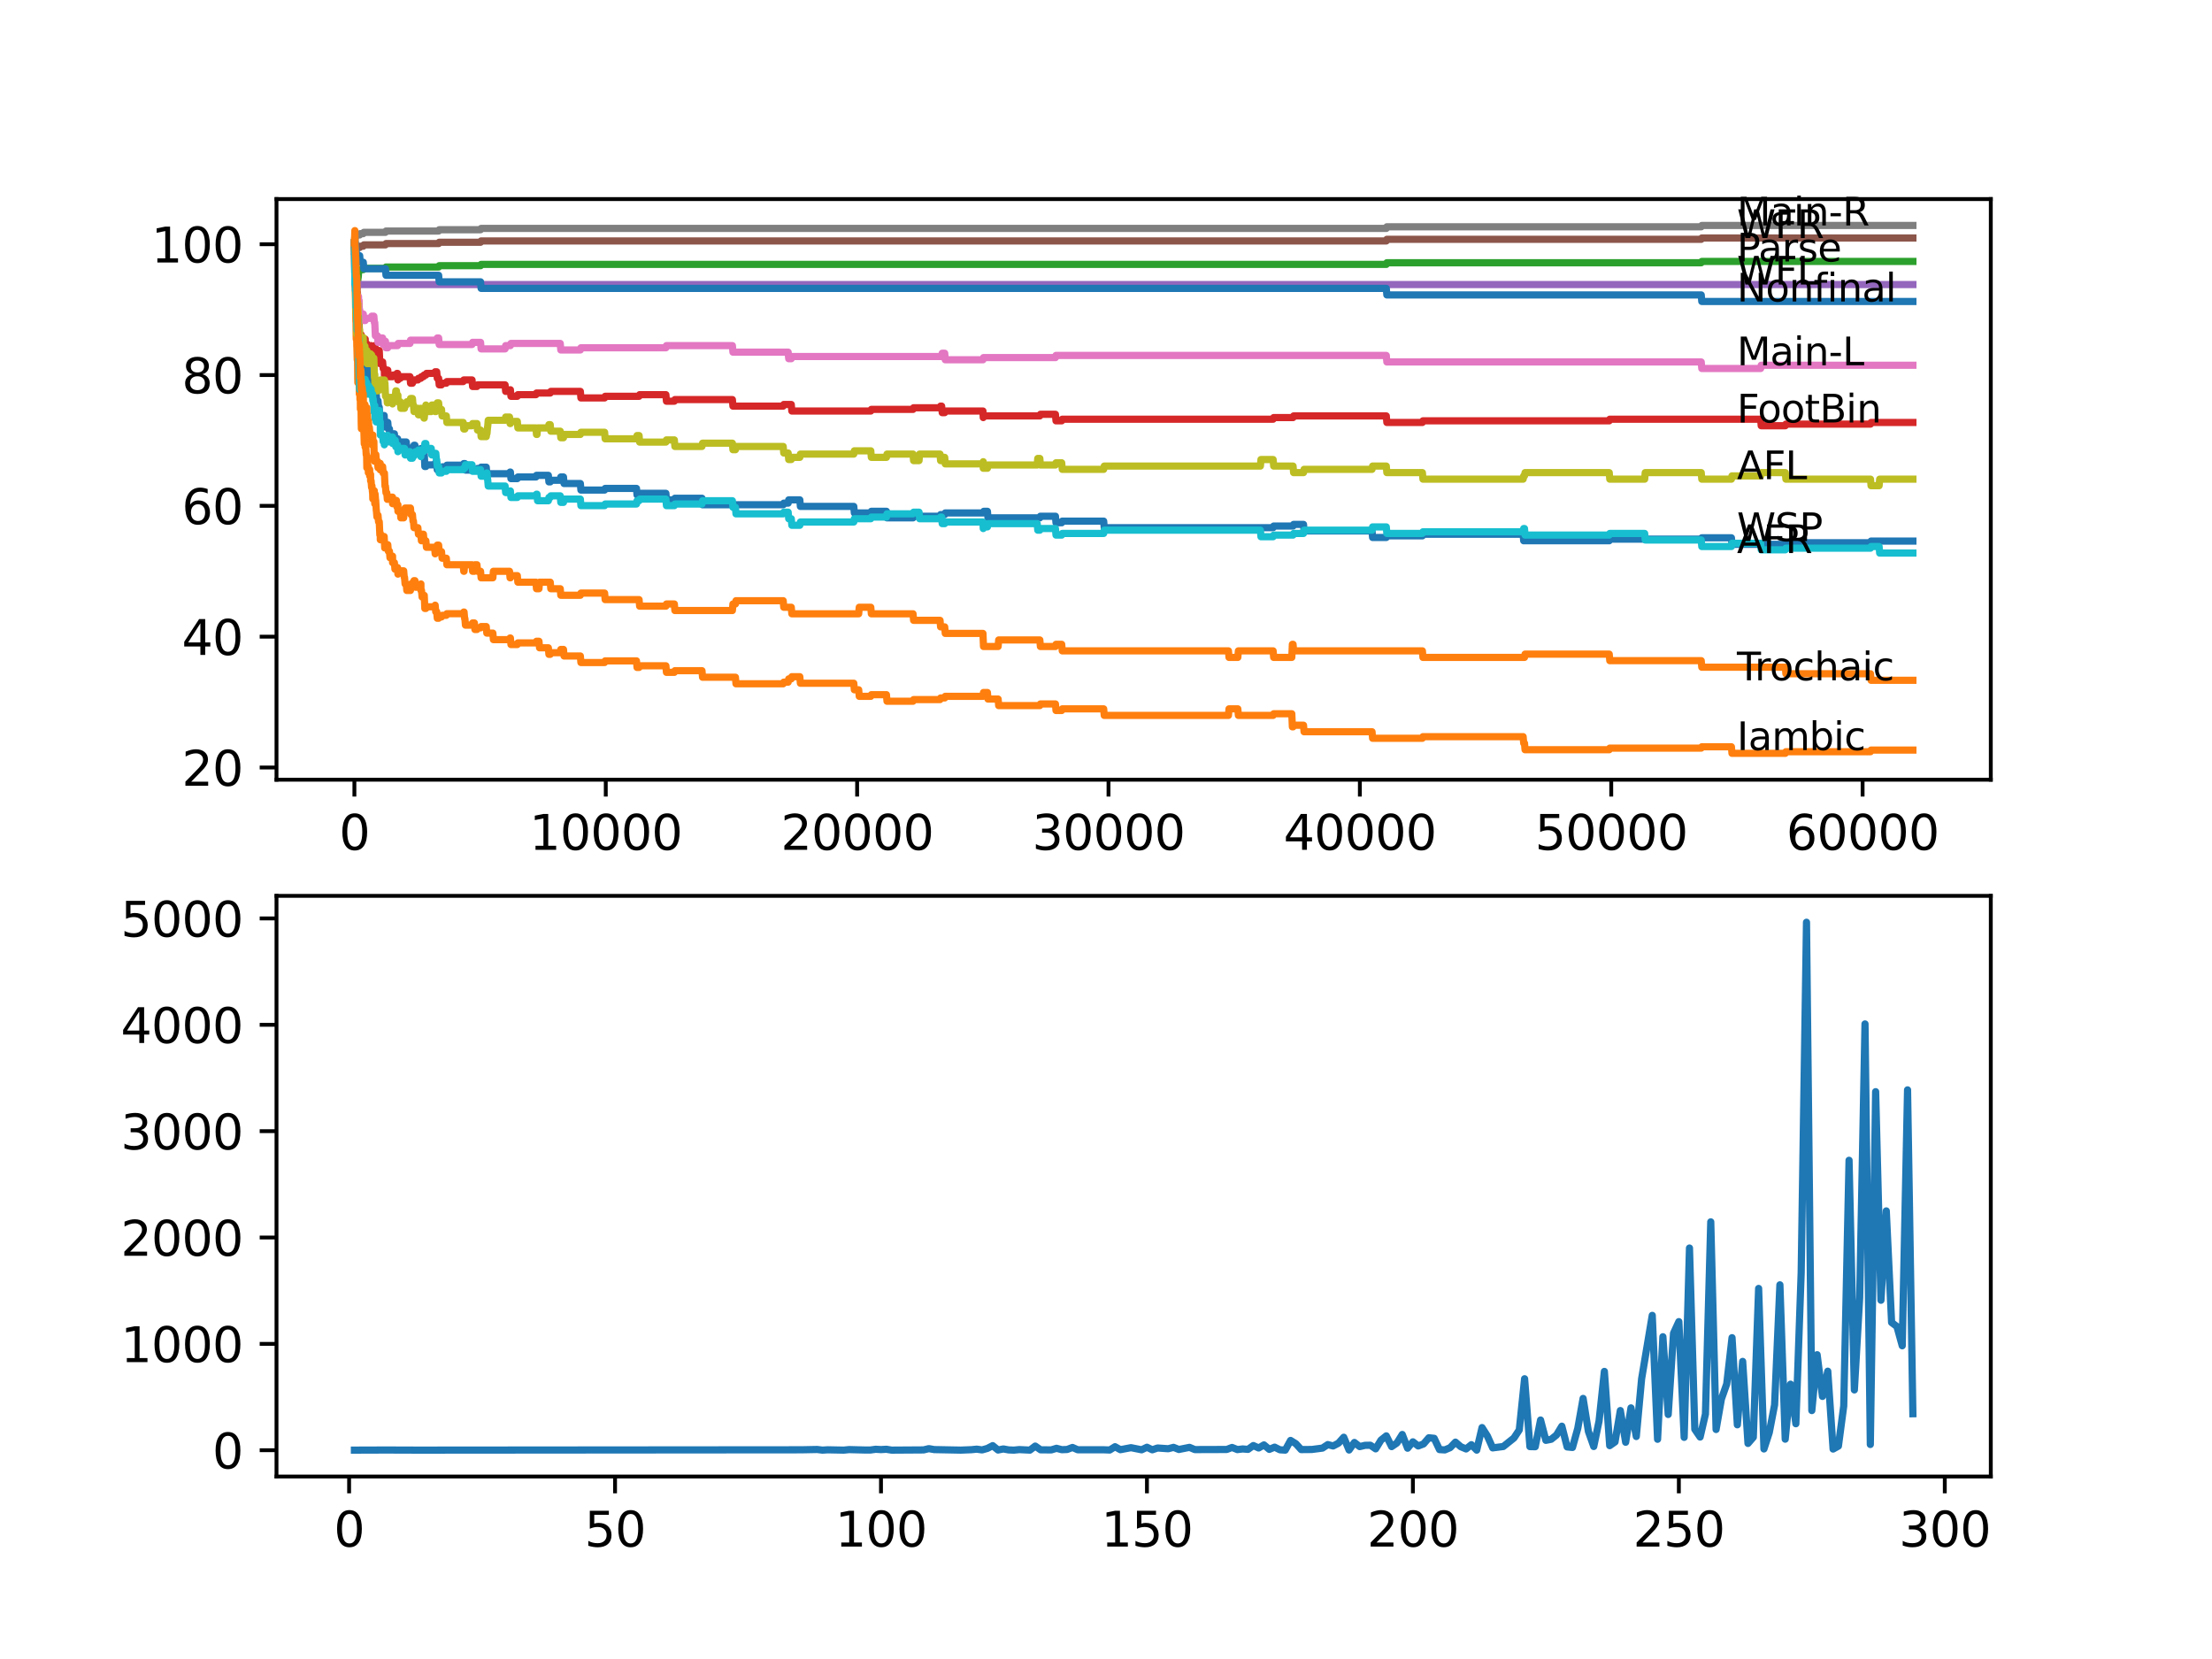<?xml version="1.0" encoding="utf-8" standalone="no"?>
<!DOCTYPE svg PUBLIC "-//W3C//DTD SVG 1.1//EN"
  "http://www.w3.org/Graphics/SVG/1.1/DTD/svg11.dtd">
<svg xmlns:xlink="http://www.w3.org/1999/xlink" width="460.8pt" height="345.6pt" viewBox="0 0 460.8 345.6" xmlns="http://www.w3.org/2000/svg" version="1.1">
 <defs>
  <style type="text/css">*{stroke-linejoin: round; stroke-linecap: butt}</style>
 </defs>
 <g id="figure_1">
  <g id="patch_1">
   <path d="M 0 345.6 
L 460.8 345.6 
L 460.8 0 
L 0 0 
z
" style="fill: #ffffff"/>
  </g>
  <g id="axes_1">
   <g id="patch_2">
    <path d="M 57.6 162.432 
L 414.72 162.432 
L 414.72 41.472 
L 57.6 41.472 
z
" style="fill: #ffffff"/>
   </g>
   <g id="matplotlib.axis_1">
    <g id="xtick_1">
     <g id="line2d_1">
      <defs>
       <path id="mf7044a84ab" d="M 0 0 
L 0 3.5 
" style="stroke: #000000; stroke-width: 0.8"/>
      </defs>
      <g>
       <use xlink:href="#mf7044a84ab" x="73.827" y="162.432" style="stroke: #000000; stroke-width: 0.8"/>
      </g>
     </g>
     <g id="text_1">
      <!-- 0 -->
      <g transform="translate(70.646 177.03)scale(0.1 -0.1)">
       <defs>
        <path id="DejaVuSans-30" d="M 2034 4250 
Q 1547 4250 1301 3770 
Q 1056 3291 1056 2328 
Q 1056 1369 1301 889 
Q 1547 409 2034 409 
Q 2525 409 2770 889 
Q 3016 1369 3016 2328 
Q 3016 3291 2770 3770 
Q 2525 4250 2034 4250 
z
M 2034 4750 
Q 2819 4750 3233 4129 
Q 3647 3509 3647 2328 
Q 3647 1150 3233 529 
Q 2819 -91 2034 -91 
Q 1250 -91 836 529 
Q 422 1150 422 2328 
Q 422 3509 836 4129 
Q 1250 4750 2034 4750 
z
" transform="scale(0.016)"/>
       </defs>
       <use xlink:href="#DejaVuSans-30"/>
      </g>
     </g>
    </g>
    <g id="xtick_2">
     <g id="line2d_2">
      <g>
       <use xlink:href="#mf7044a84ab" x="126.192" y="162.432" style="stroke: #000000; stroke-width: 0.8"/>
      </g>
     </g>
     <g id="text_2">
      <!-- 10000 -->
      <g transform="translate(110.286 177.03)scale(0.1 -0.1)">
       <defs>
        <path id="DejaVuSans-31" d="M 794 531 
L 1825 531 
L 1825 4091 
L 703 3866 
L 703 4441 
L 1819 4666 
L 2450 4666 
L 2450 531 
L 3481 531 
L 3481 0 
L 794 0 
L 794 531 
z
" transform="scale(0.016)"/>
       </defs>
       <use xlink:href="#DejaVuSans-31"/>
       <use xlink:href="#DejaVuSans-30" x="63.623"/>
       <use xlink:href="#DejaVuSans-30" x="127.246"/>
       <use xlink:href="#DejaVuSans-30" x="190.869"/>
       <use xlink:href="#DejaVuSans-30" x="254.492"/>
      </g>
     </g>
    </g>
    <g id="xtick_3">
     <g id="line2d_3">
      <g>
       <use xlink:href="#mf7044a84ab" x="178.556" y="162.432" style="stroke: #000000; stroke-width: 0.8"/>
      </g>
     </g>
     <g id="text_3">
      <!-- 20000 -->
      <g transform="translate(162.65 177.03)scale(0.1 -0.1)">
       <defs>
        <path id="DejaVuSans-32" d="M 1228 531 
L 3431 531 
L 3431 0 
L 469 0 
L 469 531 
Q 828 903 1448 1529 
Q 2069 2156 2228 2338 
Q 2531 2678 2651 2914 
Q 2772 3150 2772 3378 
Q 2772 3750 2511 3984 
Q 2250 4219 1831 4219 
Q 1534 4219 1204 4116 
Q 875 4013 500 3803 
L 500 4441 
Q 881 4594 1212 4672 
Q 1544 4750 1819 4750 
Q 2544 4750 2975 4387 
Q 3406 4025 3406 3419 
Q 3406 3131 3298 2873 
Q 3191 2616 2906 2266 
Q 2828 2175 2409 1742 
Q 1991 1309 1228 531 
z
" transform="scale(0.016)"/>
       </defs>
       <use xlink:href="#DejaVuSans-32"/>
       <use xlink:href="#DejaVuSans-30" x="63.623"/>
       <use xlink:href="#DejaVuSans-30" x="127.246"/>
       <use xlink:href="#DejaVuSans-30" x="190.869"/>
       <use xlink:href="#DejaVuSans-30" x="254.492"/>
      </g>
     </g>
    </g>
    <g id="xtick_4">
     <g id="line2d_4">
      <g>
       <use xlink:href="#mf7044a84ab" x="230.921" y="162.432" style="stroke: #000000; stroke-width: 0.8"/>
      </g>
     </g>
     <g id="text_4">
      <!-- 30000 -->
      <g transform="translate(215.015 177.03)scale(0.1 -0.1)">
       <defs>
        <path id="DejaVuSans-33" d="M 2597 2516 
Q 3050 2419 3304 2112 
Q 3559 1806 3559 1356 
Q 3559 666 3084 287 
Q 2609 -91 1734 -91 
Q 1441 -91 1130 -33 
Q 819 25 488 141 
L 488 750 
Q 750 597 1062 519 
Q 1375 441 1716 441 
Q 2309 441 2620 675 
Q 2931 909 2931 1356 
Q 2931 1769 2642 2001 
Q 2353 2234 1838 2234 
L 1294 2234 
L 1294 2753 
L 1863 2753 
Q 2328 2753 2575 2939 
Q 2822 3125 2822 3475 
Q 2822 3834 2567 4026 
Q 2313 4219 1838 4219 
Q 1578 4219 1281 4162 
Q 984 4106 628 3988 
L 628 4550 
Q 988 4650 1302 4700 
Q 1616 4750 1894 4750 
Q 2613 4750 3031 4423 
Q 3450 4097 3450 3541 
Q 3450 3153 3228 2886 
Q 3006 2619 2597 2516 
z
" transform="scale(0.016)"/>
       </defs>
       <use xlink:href="#DejaVuSans-33"/>
       <use xlink:href="#DejaVuSans-30" x="63.623"/>
       <use xlink:href="#DejaVuSans-30" x="127.246"/>
       <use xlink:href="#DejaVuSans-30" x="190.869"/>
       <use xlink:href="#DejaVuSans-30" x="254.492"/>
      </g>
     </g>
    </g>
    <g id="xtick_5">
     <g id="line2d_5">
      <g>
       <use xlink:href="#mf7044a84ab" x="283.285" y="162.432" style="stroke: #000000; stroke-width: 0.8"/>
      </g>
     </g>
     <g id="text_5">
      <!-- 40000 -->
      <g transform="translate(267.379 177.03)scale(0.1 -0.1)">
       <defs>
        <path id="DejaVuSans-34" d="M 2419 4116 
L 825 1625 
L 2419 1625 
L 2419 4116 
z
M 2253 4666 
L 3047 4666 
L 3047 1625 
L 3713 1625 
L 3713 1100 
L 3047 1100 
L 3047 0 
L 2419 0 
L 2419 1100 
L 313 1100 
L 313 1709 
L 2253 4666 
z
" transform="scale(0.016)"/>
       </defs>
       <use xlink:href="#DejaVuSans-34"/>
       <use xlink:href="#DejaVuSans-30" x="63.623"/>
       <use xlink:href="#DejaVuSans-30" x="127.246"/>
       <use xlink:href="#DejaVuSans-30" x="190.869"/>
       <use xlink:href="#DejaVuSans-30" x="254.492"/>
      </g>
     </g>
    </g>
    <g id="xtick_6">
     <g id="line2d_6">
      <g>
       <use xlink:href="#mf7044a84ab" x="335.65" y="162.432" style="stroke: #000000; stroke-width: 0.8"/>
      </g>
     </g>
     <g id="text_6">
      <!-- 50000 -->
      <g transform="translate(319.744 177.03)scale(0.1 -0.1)">
       <defs>
        <path id="DejaVuSans-35" d="M 691 4666 
L 3169 4666 
L 3169 4134 
L 1269 4134 
L 1269 2991 
Q 1406 3038 1543 3061 
Q 1681 3084 1819 3084 
Q 2600 3084 3056 2656 
Q 3513 2228 3513 1497 
Q 3513 744 3044 326 
Q 2575 -91 1722 -91 
Q 1428 -91 1123 -41 
Q 819 9 494 109 
L 494 744 
Q 775 591 1075 516 
Q 1375 441 1709 441 
Q 2250 441 2565 725 
Q 2881 1009 2881 1497 
Q 2881 1984 2565 2268 
Q 2250 2553 1709 2553 
Q 1456 2553 1204 2497 
Q 953 2441 691 2322 
L 691 4666 
z
" transform="scale(0.016)"/>
       </defs>
       <use xlink:href="#DejaVuSans-35"/>
       <use xlink:href="#DejaVuSans-30" x="63.623"/>
       <use xlink:href="#DejaVuSans-30" x="127.246"/>
       <use xlink:href="#DejaVuSans-30" x="190.869"/>
       <use xlink:href="#DejaVuSans-30" x="254.492"/>
      </g>
     </g>
    </g>
    <g id="xtick_7">
     <g id="line2d_7">
      <g>
       <use xlink:href="#mf7044a84ab" x="388.014" y="162.432" style="stroke: #000000; stroke-width: 0.8"/>
      </g>
     </g>
     <g id="text_7">
      <!-- 60000 -->
      <g transform="translate(372.108 177.03)scale(0.1 -0.1)">
       <defs>
        <path id="DejaVuSans-36" d="M 2113 2584 
Q 1688 2584 1439 2293 
Q 1191 2003 1191 1497 
Q 1191 994 1439 701 
Q 1688 409 2113 409 
Q 2538 409 2786 701 
Q 3034 994 3034 1497 
Q 3034 2003 2786 2293 
Q 2538 2584 2113 2584 
z
M 3366 4563 
L 3366 3988 
Q 3128 4100 2886 4159 
Q 2644 4219 2406 4219 
Q 1781 4219 1451 3797 
Q 1122 3375 1075 2522 
Q 1259 2794 1537 2939 
Q 1816 3084 2150 3084 
Q 2853 3084 3261 2657 
Q 3669 2231 3669 1497 
Q 3669 778 3244 343 
Q 2819 -91 2113 -91 
Q 1303 -91 875 529 
Q 447 1150 447 2328 
Q 447 3434 972 4092 
Q 1497 4750 2381 4750 
Q 2619 4750 2861 4703 
Q 3103 4656 3366 4563 
z
" transform="scale(0.016)"/>
       </defs>
       <use xlink:href="#DejaVuSans-36"/>
       <use xlink:href="#DejaVuSans-30" x="63.623"/>
       <use xlink:href="#DejaVuSans-30" x="127.246"/>
       <use xlink:href="#DejaVuSans-30" x="190.869"/>
       <use xlink:href="#DejaVuSans-30" x="254.492"/>
      </g>
     </g>
    </g>
   </g>
   <g id="matplotlib.axis_2">
    <g id="ytick_1">
     <g id="line2d_8">
      <defs>
       <path id="mf0891298c1" d="M 0 0 
L -3.5 0 
" style="stroke: #000000; stroke-width: 0.8"/>
      </defs>
      <g>
       <use xlink:href="#mf0891298c1" x="57.6" y="159.886" style="stroke: #000000; stroke-width: 0.8"/>
      </g>
     </g>
     <g id="text_8">
      <!-- 20 -->
      <g transform="translate(37.875 163.685)scale(0.1 -0.1)">
       <use xlink:href="#DejaVuSans-32"/>
       <use xlink:href="#DejaVuSans-30" x="63.623"/>
      </g>
     </g>
    </g>
    <g id="ytick_2">
     <g id="line2d_9">
      <g>
       <use xlink:href="#mf0891298c1" x="57.6" y="132.634" style="stroke: #000000; stroke-width: 0.8"/>
      </g>
     </g>
     <g id="text_9">
      <!-- 40 -->
      <g transform="translate(37.875 136.433)scale(0.1 -0.1)">
       <use xlink:href="#DejaVuSans-34"/>
       <use xlink:href="#DejaVuSans-30" x="63.623"/>
      </g>
     </g>
    </g>
    <g id="ytick_3">
     <g id="line2d_10">
      <g>
       <use xlink:href="#mf0891298c1" x="57.6" y="105.381" style="stroke: #000000; stroke-width: 0.8"/>
      </g>
     </g>
     <g id="text_10">
      <!-- 60 -->
      <g transform="translate(37.875 109.18)scale(0.1 -0.1)">
       <use xlink:href="#DejaVuSans-36"/>
       <use xlink:href="#DejaVuSans-30" x="63.623"/>
      </g>
     </g>
    </g>
    <g id="ytick_4">
     <g id="line2d_11">
      <g>
       <use xlink:href="#mf0891298c1" x="57.6" y="78.129" style="stroke: #000000; stroke-width: 0.8"/>
      </g>
     </g>
     <g id="text_11">
      <!-- 80 -->
      <g transform="translate(37.875 81.928)scale(0.1 -0.1)">
       <defs>
        <path id="DejaVuSans-38" d="M 2034 2216 
Q 1584 2216 1326 1975 
Q 1069 1734 1069 1313 
Q 1069 891 1326 650 
Q 1584 409 2034 409 
Q 2484 409 2743 651 
Q 3003 894 3003 1313 
Q 3003 1734 2745 1975 
Q 2488 2216 2034 2216 
z
M 1403 2484 
Q 997 2584 770 2862 
Q 544 3141 544 3541 
Q 544 4100 942 4425 
Q 1341 4750 2034 4750 
Q 2731 4750 3128 4425 
Q 3525 4100 3525 3541 
Q 3525 3141 3298 2862 
Q 3072 2584 2669 2484 
Q 3125 2378 3379 2068 
Q 3634 1759 3634 1313 
Q 3634 634 3220 271 
Q 2806 -91 2034 -91 
Q 1263 -91 848 271 
Q 434 634 434 1313 
Q 434 1759 690 2068 
Q 947 2378 1403 2484 
z
M 1172 3481 
Q 1172 3119 1398 2916 
Q 1625 2713 2034 2713 
Q 2441 2713 2670 2916 
Q 2900 3119 2900 3481 
Q 2900 3844 2670 4047 
Q 2441 4250 2034 4250 
Q 1625 4250 1398 4047 
Q 1172 3844 1172 3481 
z
" transform="scale(0.016)"/>
       </defs>
       <use xlink:href="#DejaVuSans-38"/>
       <use xlink:href="#DejaVuSans-30" x="63.623"/>
      </g>
     </g>
    </g>
    <g id="ytick_5">
     <g id="line2d_12">
      <g>
       <use xlink:href="#mf0891298c1" x="57.6" y="50.876" style="stroke: #000000; stroke-width: 0.8"/>
      </g>
     </g>
     <g id="text_12">
      <!-- 100 -->
      <g transform="translate(31.512 54.676)scale(0.1 -0.1)">
       <use xlink:href="#DejaVuSans-31"/>
       <use xlink:href="#DejaVuSans-30" x="63.623"/>
       <use xlink:href="#DejaVuSans-30" x="127.246"/>
      </g>
     </g>
    </g>
   </g>
   <g id="line2d_13">
    <path d="M 73.833 50.876 
L 73.906 50.195 
L 73.953 54.283 
L 73.979 54.283 
L 74.006 53.829 
L 74.053 56.668 
L 74.063 55.986 
L 74.168 59.279 
L 74.095 55.532 
L 74.184 58.484 
L 74.194 58.484 
L 74.246 62.572 
L 74.309 60.301 
L 74.314 60.301 
L 74.325 59.62 
L 74.351 61.664 
L 74.414 61.664 
L 74.466 60.982 
L 74.54 66.433 
L 74.655 64.048 
L 74.781 68.136 
L 74.801 68.136 
L 74.817 67.455 
L 74.854 70.861 
L 74.89 70.861 
L 74.927 70.861 
L 74.974 70.589 
L 74.985 73.314 
L 75 72.633 
L 75.027 72.633 
L 75.063 70.93 
L 75.137 72.292 
L 75.158 72.292 
L 75.21 71.27 
L 75.247 73.655 
L 75.336 76.38 
L 75.362 75.699 
L 75.44 75.699 
L 75.556 75.017 
L 75.665 75.017 
L 75.755 74.064 
L 75.76 75.426 
L 75.77 75.426 
L 75.791 75.426 
L 75.906 77.697 
L 76.027 77.697 
L 76.147 77.016 
L 76.2 77.016 
L 76.315 76.335 
L 76.372 76.335 
L 76.42 77.697 
L 76.482 76.675 
L 76.524 76.675 
L 76.535 75.994 
L 76.54 77.357 
L 76.629 77.357 
L 76.708 77.357 
L 76.734 78.719 
L 76.818 78.379 
L 76.948 78.379 
L 77.011 78.038 
L 77.016 79.401 
L 77.043 79.401 
L 77.179 79.401 
L 77.2 79.06 
L 77.205 80.423 
L 77.273 80.423 
L 77.31 80.423 
L 77.409 81.785 
L 77.42 81.445 
L 77.661 81.445 
L 77.776 81.104 
L 77.881 81.104 
L 78.001 79.741 
L 78.022 79.741 
L 78.137 81.785 
L 78.299 81.785 
L 78.362 81.104 
L 78.367 82.466 
L 78.404 82.466 
L 78.519 83.829 
L 78.635 83.829 
L 78.745 83.488 
L 78.86 84.851 
L 79.006 84.851 
L 79.127 87.576 
L 79.2 87.576 
L 79.315 87.236 
L 79.708 87.236 
L 79.823 86.554 
L 80.027 86.554 
L 80.143 88.939 
L 80.19 88.939 
L 80.31 88.326 
L 80.572 88.326 
L 80.687 87.985 
L 80.781 87.985 
L 80.897 89.348 
L 81.127 89.348 
L 81.242 90.71 
L 81.766 90.71 
L 81.881 90.37 
L 82.159 90.37 
L 82.274 91.732 
L 82.578 91.732 
L 82.693 91.392 
L 82.824 91.392 
L 82.892 92.754 
L 82.934 92.414 
L 83.389 92.414 
L 83.504 92.073 
L 84.63 92.073 
L 84.745 93.436 
L 85.918 93.436 
L 86.034 93.095 
L 86.128 93.095 
L 86.243 92.754 
L 86.437 92.754 
L 86.552 94.117 
L 87.05 94.117 
L 87.165 93.776 
L 87.667 93.776 
L 87.683 93.436 
L 87.688 94.798 
L 87.762 94.798 
L 88.207 94.798 
L 88.322 94.458 
L 88.38 94.458 
L 88.5 97.183 
L 88.72 97.183 
L 88.835 96.842 
L 90.537 96.842 
L 90.652 96.502 
L 90.977 96.502 
L 91.092 97.864 
L 91.375 97.864 
L 91.49 97.592 
L 91.977 97.592 
L 92.092 97.251 
L 92.977 97.251 
L 93.092 96.91 
L 96.496 96.91 
L 96.611 96.57 
L 96.847 96.57 
L 96.962 97.932 
L 99.36 97.932 
L 99.476 97.592 
L 100.109 97.592 
L 100.224 97.319 
L 101.293 97.319 
L 101.408 98.682 
L 106.142 98.682 
L 106.257 98.341 
L 106.325 98.341 
L 106.44 99.704 
L 107.765 99.704 
L 107.88 99.363 
L 111.645 99.363 
L 111.76 99.022 
L 114.232 99.022 
L 114.347 100.385 
L 114.625 100.385 
L 114.74 100.044 
L 116.709 100.044 
L 116.824 99.363 
L 117.384 99.363 
L 117.499 100.726 
L 120.898 100.726 
L 121.013 102.088 
L 125.951 102.088 
L 126.066 101.748 
L 132.591 101.748 
L 132.706 103.11 
L 133.13 103.11 
L 133.245 102.77 
L 138.718 102.77 
L 138.833 104.132 
L 140.477 104.132 
L 140.592 103.792 
L 146.237 103.792 
L 146.352 105.154 
L 163.156 105.154 
L 163.271 104.814 
L 164.188 104.814 
L 164.303 104.132 
L 166.617 104.132 
L 166.733 105.495 
L 177.86 105.495 
L 177.975 106.857 
L 181.4 106.857 
L 181.515 106.517 
L 184.662 106.517 
L 184.777 107.879 
L 190.202 107.879 
L 190.318 107.539 
L 195.826 107.539 
L 195.941 107.198 
L 196.8 107.198 
L 196.915 106.857 
L 204.828 106.857 
L 204.943 106.517 
L 205.697 106.517 
L 205.812 107.879 
L 216.615 107.879 
L 216.73 107.539 
L 219.867 107.539 
L 219.982 108.901 
L 221.171 108.901 
L 221.286 108.561 
L 229.916 108.561 
L 230.031 109.923 
L 265.214 109.923 
L 265.33 109.583 
L 269.367 109.583 
L 269.482 109.242 
L 271.545 109.242 
L 271.661 110.605 
L 285.82 110.605 
L 285.935 111.967 
L 288.789 111.967 
L 288.904 111.627 
L 296.308 111.627 
L 296.424 111.286 
L 317.296 111.286 
L 317.411 112.649 
L 335.231 112.649 
L 335.346 112.308 
L 354.396 112.308 
L 354.512 112.035 
L 360.685 112.035 
L 360.801 113.398 
L 371.918 113.398 
L 372.033 113.057 
L 389.659 113.057 
L 389.774 112.717 
L 398.487 112.717 
L 398.487 112.717 
" clip-path="url(#pa7deb1e0a4)" style="fill: none; stroke: #1f77b4; stroke-width: 1.5; stroke-linecap: square"/>
   </g>
   <g id="line2d_14">
    <path d="M 73.833 50.876 
L 73.974 59.052 
L 74.006 59.052 
L 74.142 67.001 
L 74.163 66.547 
L 74.21 70.634 
L 74.22 70.634 
L 74.299 70.18 
L 74.335 72.224 
L 74.346 72.224 
L 74.419 74.949 
L 74.461 74.268 
L 74.472 73.587 
L 74.534 79.037 
L 74.54 79.037 
L 74.55 79.719 
L 74.655 78.015 
L 74.749 80.059 
L 74.77 79.378 
L 74.801 79.378 
L 74.817 78.697 
L 74.854 82.103 
L 74.89 82.103 
L 74.896 82.103 
L 74.974 80.468 
L 74.985 83.193 
L 75 82.512 
L 75.027 82.512 
L 75.048 81.149 
L 75.084 85.237 
L 75.116 85.237 
L 75.158 85.237 
L 75.21 84.215 
L 75.247 87.962 
L 75.283 89.325 
L 75.341 87.281 
L 75.357 88.644 
L 75.44 88.644 
L 75.556 87.962 
L 75.665 87.962 
L 75.755 87.009 
L 75.76 88.371 
L 75.885 92.459 
L 76.027 92.459 
L 76.063 91.778 
L 76.069 93.14 
L 76.132 92.686 
L 76.173 92.686 
L 76.289 94.73 
L 76.372 94.73 
L 76.42 97.455 
L 76.482 95.071 
L 76.503 95.071 
L 76.619 97.115 
L 76.708 97.115 
L 76.734 98.477 
L 76.818 98.137 
L 76.948 98.137 
L 77.011 97.796 
L 77.016 99.159 
L 77.043 99.159 
L 77.179 99.159 
L 77.2 98.818 
L 77.205 100.181 
L 77.273 100.181 
L 77.31 100.181 
L 77.409 101.543 
L 77.42 101.203 
L 77.483 101.203 
L 77.598 102.565 
L 77.624 102.565 
L 77.661 103.928 
L 77.734 103.587 
L 77.881 103.587 
L 77.97 102.225 
L 77.99 103.587 
L 78.022 103.587 
L 78.074 104.95 
L 78.1 102.906 
L 78.127 102.906 
L 78.132 102.906 
L 78.247 104.268 
L 78.268 104.268 
L 78.383 106.312 
L 78.404 106.312 
L 78.519 107.675 
L 78.635 107.675 
L 78.745 107.334 
L 78.86 108.697 
L 79.006 108.697 
L 79.127 111.422 
L 79.2 111.422 
L 79.221 111.082 
L 79.226 112.444 
L 79.294 112.444 
L 79.708 112.444 
L 79.823 111.763 
L 80.027 111.763 
L 80.143 114.147 
L 80.19 114.147 
L 80.305 113.807 
L 80.572 113.807 
L 80.687 113.466 
L 80.781 113.466 
L 80.897 114.829 
L 81.127 114.829 
L 81.242 116.191 
L 81.766 116.191 
L 81.776 115.851 
L 81.782 117.213 
L 81.86 117.213 
L 82.159 117.213 
L 82.274 118.576 
L 82.578 118.576 
L 82.693 118.235 
L 82.824 118.235 
L 82.892 119.598 
L 82.934 119.257 
L 83.389 119.257 
L 83.504 118.917 
L 84.096 118.917 
L 84.211 120.279 
L 84.274 120.279 
L 84.389 121.642 
L 84.63 121.642 
L 84.745 123.005 
L 85.505 123.005 
L 85.62 121.642 
L 85.918 121.642 
L 86.034 121.301 
L 86.128 121.301 
L 86.243 120.961 
L 86.437 120.961 
L 86.552 122.323 
L 87.05 122.323 
L 87.165 121.983 
L 87.667 121.983 
L 87.683 121.642 
L 87.688 123.005 
L 87.762 123.005 
L 87.809 123.005 
L 87.924 124.367 
L 88.207 124.367 
L 88.322 124.026 
L 88.38 124.026 
L 88.5 126.752 
L 88.72 126.752 
L 88.835 126.411 
L 90.537 126.411 
L 90.652 126.07 
L 90.767 127.433 
L 90.977 127.433 
L 91.092 128.796 
L 91.375 128.796 
L 91.49 128.523 
L 91.977 128.523 
L 92.092 128.182 
L 92.977 128.182 
L 93.092 127.842 
L 96.496 127.842 
L 96.611 127.501 
L 96.674 127.501 
L 96.789 128.864 
L 96.847 128.864 
L 96.962 130.226 
L 98.334 130.226 
L 98.449 129.772 
L 98.821 129.772 
L 98.936 131.135 
L 99.36 131.135 
L 99.476 130.794 
L 100.109 130.794 
L 100.224 130.522 
L 101.293 130.522 
L 101.408 131.884 
L 102.67 131.884 
L 102.785 133.247 
L 106.142 133.247 
L 106.257 132.906 
L 106.325 132.906 
L 106.44 134.269 
L 107.765 134.269 
L 107.88 133.928 
L 111.645 133.928 
L 111.76 133.588 
L 112.279 133.588 
L 112.394 134.95 
L 114.232 134.95 
L 114.347 136.313 
L 114.625 136.313 
L 114.74 135.972 
L 116.709 135.972 
L 116.824 135.291 
L 117.384 135.291 
L 117.499 136.653 
L 120.898 136.653 
L 121.013 138.016 
L 125.951 138.016 
L 126.066 137.675 
L 132.591 137.675 
L 132.706 139.038 
L 133.13 139.038 
L 133.245 138.697 
L 138.718 138.697 
L 138.833 140.06 
L 140.477 140.06 
L 140.592 139.719 
L 146.237 139.719 
L 146.352 141.082 
L 153.202 141.082 
L 153.317 142.445 
L 163.156 142.445 
L 163.271 142.104 
L 164.188 142.104 
L 164.303 141.423 
L 164.837 141.423 
L 164.952 140.968 
L 166.617 140.968 
L 166.733 142.331 
L 177.86 142.331 
L 177.975 143.694 
L 178.881 143.694 
L 178.996 145.056 
L 181.4 145.056 
L 181.515 144.716 
L 184.662 144.716 
L 184.777 146.078 
L 190.202 146.078 
L 190.318 145.738 
L 195.826 145.738 
L 195.941 145.397 
L 196.8 145.397 
L 196.915 145.056 
L 204.765 145.056 
L 204.88 144.261 
L 205.697 144.261 
L 205.812 145.624 
L 207.928 145.624 
L 208.043 146.987 
L 216.615 146.987 
L 216.73 146.646 
L 219.867 146.646 
L 219.982 148.009 
L 221.171 148.009 
L 221.286 147.668 
L 229.916 147.668 
L 230.031 149.031 
L 255.909 149.031 
L 256.024 147.668 
L 257.862 147.668 
L 257.978 149.031 
L 265.214 149.031 
L 265.33 148.69 
L 269.105 148.69 
L 269.226 151.415 
L 269.367 151.415 
L 269.482 151.075 
L 271.545 151.075 
L 271.661 152.437 
L 285.82 152.437 
L 285.935 153.8 
L 296.308 153.8 
L 296.424 153.459 
L 317.296 153.459 
L 317.411 154.822 
L 317.579 154.822 
L 317.694 156.184 
L 335.231 156.184 
L 335.346 155.844 
L 354.396 155.844 
L 354.512 155.571 
L 360.685 155.571 
L 360.801 156.934 
L 371.918 156.934 
L 372.033 156.593 
L 389.659 156.593 
L 389.774 156.253 
L 398.487 156.253 
L 398.487 156.253 
" clip-path="url(#pa7deb1e0a4)" style="fill: none; stroke: #ff7f0e; stroke-width: 1.5; stroke-linecap: square"/>
   </g>
   <g id="line2d_15">
    <path d="M 73.833 52.239 
L 73.885 52.239 
L 73.901 49.514 
L 73.953 53.602 
L 73.99 53.602 
L 74 53.602 
L 74.11 58.711 
L 74.126 58.257 
L 74.241 57.576 
L 74.246 57.576 
L 74.299 60.301 
L 74.362 59.166 
L 74.472 59.166 
L 74.592 57.803 
L 74.618 57.803 
L 74.733 56.44 
L 74.927 56.44 
L 75.042 56.168 
L 75.676 56.168 
L 75.791 55.895 
L 80.295 55.895 
L 80.41 55.623 
L 91.375 55.623 
L 91.49 55.35 
L 100.109 55.35 
L 100.224 55.078 
L 288.789 55.078 
L 288.904 54.737 
L 354.396 54.737 
L 354.512 54.465 
L 398.487 54.465 
L 398.487 54.465 
" clip-path="url(#pa7deb1e0a4)" style="fill: none; stroke: #2ca02c; stroke-width: 1.5; stroke-linecap: square"/>
   </g>
   <g id="line2d_16">
    <path d="M 73.833 52.239 
L 73.843 52.239 
L 73.943 57.576 
L 73.969 56.554 
L 73.974 56.554 
L 73.979 56.213 
L 74.037 59.62 
L 74.058 59.62 
L 74.11 58.484 
L 74.131 61.21 
L 74.142 60.755 
L 74.152 62.118 
L 74.252 60.869 
L 74.372 60.869 
L 74.487 62.232 
L 74.545 62.232 
L 74.561 63.594 
L 74.655 62.572 
L 74.723 62.572 
L 74.859 69.385 
L 74.896 69.385 
L 75.011 70.748 
L 75.048 70.748 
L 75.163 70.407 
L 75.189 70.407 
L 75.241 69.726 
L 75.247 71.089 
L 75.288 71.089 
L 75.665 71.089 
L 75.676 70.748 
L 75.681 72.111 
L 75.765 71.77 
L 75.817 71.77 
L 75.933 71.316 
L 76.027 71.316 
L 76.079 70.634 
L 76.084 71.997 
L 76.126 71.997 
L 76.42 71.997 
L 76.456 71.656 
L 76.461 73.019 
L 76.514 73.019 
L 76.734 73.019 
L 76.849 72.678 
L 76.948 72.678 
L 77.064 72.338 
L 77.179 72.338 
L 77.294 71.997 
L 77.31 71.997 
L 77.409 73.36 
L 77.42 73.019 
L 77.661 73.019 
L 77.776 72.678 
L 77.912 72.678 
L 78.032 71.997 
L 78.095 71.997 
L 78.21 73.36 
L 78.635 73.36 
L 78.75 73.019 
L 79.006 73.019 
L 79.127 75.744 
L 79.2 75.744 
L 79.315 75.404 
L 79.708 75.404 
L 79.823 76.766 
L 80.059 76.766 
L 80.085 78.129 
L 80.169 77.788 
L 80.19 77.788 
L 80.305 77.448 
L 80.572 77.448 
L 80.687 77.107 
L 80.781 77.107 
L 80.897 78.469 
L 81.766 78.469 
L 81.881 78.129 
L 82.578 78.129 
L 82.693 77.788 
L 82.824 77.788 
L 82.892 79.151 
L 82.934 78.81 
L 83.389 78.81 
L 83.504 78.469 
L 85.405 78.469 
L 85.52 79.832 
L 85.918 79.832 
L 86.034 79.491 
L 86.128 79.491 
L 86.243 79.151 
L 87.05 79.151 
L 87.165 78.81 
L 87.667 78.81 
L 87.783 78.469 
L 88.207 78.469 
L 88.322 78.129 
L 88.72 78.129 
L 88.835 77.788 
L 90.537 77.788 
L 90.652 77.448 
L 90.977 77.448 
L 91.092 78.81 
L 91.375 78.81 
L 91.49 80.173 
L 91.977 80.173 
L 92.092 79.832 
L 92.977 79.832 
L 93.092 79.491 
L 96.496 79.491 
L 96.611 79.151 
L 98.334 79.151 
L 98.449 80.513 
L 99.36 80.513 
L 99.476 80.173 
L 105.22 80.173 
L 105.335 81.535 
L 106.142 81.535 
L 106.257 81.195 
L 106.325 81.195 
L 106.44 82.557 
L 107.765 82.557 
L 107.88 82.217 
L 111.645 82.217 
L 111.76 81.876 
L 114.625 81.876 
L 114.74 81.535 
L 120.898 81.535 
L 121.013 82.898 
L 125.951 82.898 
L 126.066 82.557 
L 133.13 82.557 
L 133.245 82.217 
L 138.718 82.217 
L 138.833 83.579 
L 140.477 83.579 
L 140.592 83.239 
L 152.568 83.239 
L 152.683 84.601 
L 163.156 84.601 
L 163.271 84.261 
L 164.837 84.261 
L 164.952 85.623 
L 181.4 85.623 
L 181.515 85.283 
L 190.202 85.283 
L 190.318 84.942 
L 195.826 84.942 
L 195.941 84.601 
L 196.161 84.601 
L 196.277 85.964 
L 196.8 85.964 
L 196.915 85.623 
L 204.765 85.623 
L 204.828 86.986 
L 204.875 86.645 
L 216.615 86.645 
L 216.73 86.305 
L 219.867 86.305 
L 219.982 87.667 
L 221.171 87.667 
L 221.286 87.327 
L 265.214 87.327 
L 265.33 86.986 
L 269.367 86.986 
L 269.482 86.645 
L 288.789 86.645 
L 288.904 88.008 
L 296.308 88.008 
L 296.424 87.667 
L 335.231 87.667 
L 335.346 87.327 
L 366.775 87.327 
L 366.891 88.689 
L 371.918 88.689 
L 372.033 88.348 
L 389.659 88.348 
L 389.774 88.008 
L 398.487 88.008 
L 398.487 88.008 
" clip-path="url(#pa7deb1e0a4)" style="fill: none; stroke: #d62728; stroke-width: 1.5; stroke-linecap: square"/>
   </g>
   <g id="line2d_17">
    <path d="M 73.833 50.876 
L 73.901 50.876 
L 74.037 57.689 
L 74.068 57.235 
L 74.1 60.869 
L 74.115 60.415 
L 74.126 60.415 
L 74.241 59.733 
L 74.294 59.733 
L 74.299 61.096 
L 74.403 59.961 
L 74.472 59.961 
L 74.587 59.279 
L 398.487 59.279 
L 398.487 59.279 
" clip-path="url(#pa7deb1e0a4)" style="fill: none; stroke: #9467bd; stroke-width: 1.5; stroke-linecap: square"/>
   </g>
   <g id="line2d_18">
    <path d="M 73.833 52.239 
L 74.016 52.239 
L 74.131 51.898 
L 74.178 51.898 
L 74.294 51.558 
L 74.927 51.558 
L 75.042 51.285 
L 75.676 51.285 
L 75.791 51.013 
L 80.295 51.013 
L 80.41 50.74 
L 91.375 50.74 
L 91.49 50.468 
L 100.109 50.468 
L 100.224 50.195 
L 288.789 50.195 
L 288.904 49.854 
L 354.396 49.854 
L 354.512 49.582 
L 398.487 49.582 
L 398.487 49.582 
" clip-path="url(#pa7deb1e0a4)" style="fill: none; stroke: #8c564b; stroke-width: 1.5; stroke-linecap: square"/>
   </g>
   <g id="line2d_19">
    <path d="M 73.833 52.239 
L 73.917 51.671 
L 73.848 53.147 
L 73.922 53.034 
L 74.047 56.895 
L 74.053 56.895 
L 74.136 61.891 
L 74.173 60.188 
L 74.178 60.188 
L 74.246 59.961 
L 74.304 64.73 
L 74.367 64.73 
L 74.493 62.232 
L 74.498 62.232 
L 74.613 61.777 
L 74.686 61.777 
L 74.807 65.411 
L 74.817 65.411 
L 74.927 64.503 
L 75.042 65.865 
L 75.241 65.865 
L 75.357 65.411 
L 75.676 65.411 
L 75.791 66.774 
L 76.079 66.774 
L 76.194 66.319 
L 77.31 66.319 
L 77.425 65.865 
L 77.881 65.865 
L 77.996 67.228 
L 78.074 67.228 
L 78.195 69.953 
L 78.635 69.953 
L 78.75 71.316 
L 79.006 71.316 
L 79.127 70.407 
L 79.708 70.407 
L 79.823 71.77 
L 80.059 71.77 
L 80.174 71.089 
L 80.295 71.089 
L 80.41 72.451 
L 80.781 72.451 
L 80.897 71.997 
L 82.824 71.997 
L 82.939 71.543 
L 85.405 71.543 
L 85.52 70.861 
L 90.977 70.861 
L 91.092 70.407 
L 91.375 70.407 
L 91.49 71.77 
L 98.334 71.77 
L 98.449 71.316 
L 100.109 71.316 
L 100.224 72.678 
L 105.22 72.678 
L 105.335 71.997 
L 106.325 71.997 
L 106.44 71.543 
L 116.709 71.543 
L 116.824 72.905 
L 120.898 72.905 
L 121.013 72.451 
L 138.718 72.451 
L 138.833 71.997 
L 152.568 71.997 
L 152.683 73.36 
L 164.188 73.36 
L 164.303 74.722 
L 164.837 74.722 
L 164.952 74.268 
L 196.161 74.268 
L 196.277 73.587 
L 196.8 73.587 
L 196.915 74.949 
L 204.765 74.949 
L 204.88 74.495 
L 219.867 74.495 
L 219.982 74.041 
L 288.789 74.041 
L 288.904 75.404 
L 354.396 75.404 
L 354.512 76.766 
L 366.775 76.766 
L 366.891 76.085 
L 398.487 76.085 
L 398.487 76.085 
" clip-path="url(#pa7deb1e0a4)" style="fill: none; stroke: #e377c2; stroke-width: 1.5; stroke-linecap: square"/>
   </g>
   <g id="line2d_20">
    <path d="M 73.833 50.536 
L 73.922 50.536 
L 74.042 49.287 
L 74.178 49.287 
L 74.294 48.946 
L 74.927 48.946 
L 75.042 48.673 
L 75.676 48.673 
L 75.791 48.401 
L 80.295 48.401 
L 80.41 48.128 
L 91.375 48.128 
L 91.49 47.856 
L 100.109 47.856 
L 100.224 47.583 
L 288.789 47.583 
L 288.904 47.243 
L 354.396 47.243 
L 354.512 46.97 
L 398.487 46.97 
L 398.487 46.97 
" clip-path="url(#pa7deb1e0a4)" style="fill: none; stroke: #7f7f7f; stroke-width: 1.5; stroke-linecap: square"/>
   </g>
   <g id="line2d_21">
    <path d="M 73.833 50.536 
L 73.843 50.082 
L 73.89 53.261 
L 73.896 52.92 
L 74.026 58.371 
L 74.032 57.917 
L 74.074 61.55 
L 74.084 61.55 
L 74.194 65.752 
L 74.205 65.297 
L 74.246 63.481 
L 74.288 66.887 
L 74.294 66.887 
L 74.304 69.612 
L 74.398 66.887 
L 74.44 65.525 
L 74.519 65.979 
L 74.524 65.979 
L 74.545 63.254 
L 74.623 66.66 
L 74.629 66.66 
L 74.655 66.66 
L 74.686 65.979 
L 74.728 68.704 
L 74.749 68.25 
L 74.765 68.25 
L 74.77 67.568 
L 74.807 70.294 
L 74.87 68.704 
L 74.896 68.704 
L 74.974 71.429 
L 75.011 70.067 
L 75.048 70.067 
L 75.063 71.429 
L 75.158 70.748 
L 75.189 70.748 
L 75.241 72.792 
L 75.262 70.294 
L 75.294 70.294 
L 75.665 70.294 
L 75.755 74.382 
L 75.786 73.7 
L 75.791 73.7 
L 75.917 72.111 
L 76.027 72.111 
L 76.079 74.836 
L 76.142 74.382 
L 76.372 74.382 
L 76.42 73.019 
L 76.461 75.744 
L 76.472 75.744 
L 76.535 75.744 
L 76.65 75.063 
L 76.708 75.063 
L 76.734 74.382 
L 76.739 75.744 
L 76.812 75.744 
L 76.823 75.744 
L 76.938 74.382 
L 76.948 74.382 
L 77.011 75.744 
L 77.037 73.7 
L 77.053 73.7 
L 77.179 73.7 
L 77.2 75.063 
L 77.289 74.382 
L 77.31 74.382 
L 77.409 73.927 
L 77.524 75.29 
L 77.624 75.29 
L 77.661 74.609 
L 77.666 75.971 
L 77.729 75.971 
L 77.739 75.971 
L 77.854 74.609 
L 77.881 74.609 
L 78.006 78.697 
L 78.022 78.697 
L 78.074 78.015 
L 78.1 80.741 
L 78.116 80.741 
L 78.132 80.741 
L 78.247 80.059 
L 78.299 80.059 
L 78.362 81.422 
L 78.409 80.059 
L 78.635 80.059 
L 78.745 81.422 
L 78.86 80.741 
L 79.006 80.741 
L 79.127 79.832 
L 79.2 79.832 
L 79.221 81.195 
L 79.232 79.151 
L 79.305 79.151 
L 79.708 79.151 
L 79.823 80.513 
L 80.027 80.513 
L 80.085 79.151 
L 80.143 79.832 
L 80.19 79.832 
L 80.31 82.557 
L 80.572 82.557 
L 80.687 83.92 
L 80.781 83.92 
L 80.897 83.466 
L 81.127 83.466 
L 81.242 82.784 
L 81.766 82.784 
L 81.776 84.147 
L 81.876 83.466 
L 82.159 83.466 
L 82.274 82.784 
L 82.337 82.784 
L 82.452 81.422 
L 82.578 81.422 
L 82.693 82.784 
L 82.824 82.784 
L 82.892 82.33 
L 82.897 83.693 
L 82.923 83.693 
L 83.389 83.693 
L 83.504 85.055 
L 84.274 85.055 
L 84.389 84.374 
L 84.63 84.374 
L 84.745 83.693 
L 85.405 83.693 
L 85.52 83.012 
L 85.918 83.012 
L 86.034 84.374 
L 86.128 84.374 
L 86.243 85.737 
L 86.437 85.737 
L 86.552 85.055 
L 87.05 85.055 
L 87.165 86.418 
L 87.636 86.418 
L 87.667 85.055 
L 87.746 85.737 
L 88.207 85.737 
L 88.322 87.099 
L 88.38 87.099 
L 88.5 85.737 
L 88.715 85.737 
L 88.72 84.374 
L 88.825 85.737 
L 89.835 85.737 
L 89.951 84.374 
L 90.537 84.374 
L 90.652 85.737 
L 90.794 85.737 
L 90.909 84.374 
L 90.977 84.374 
L 91.092 83.92 
L 91.375 83.92 
L 91.49 85.283 
L 91.977 85.283 
L 92.092 86.645 
L 92.977 86.645 
L 93.092 88.008 
L 96.496 88.008 
L 96.611 89.37 
L 96.847 89.37 
L 96.962 88.689 
L 98.334 88.689 
L 98.449 88.235 
L 99.36 88.235 
L 99.476 89.598 
L 100.109 89.598 
L 100.224 90.96 
L 101.293 90.96 
L 101.408 90.279 
L 101.455 90.279 
L 101.57 88.916 
L 101.591 88.916 
L 101.706 87.554 
L 105.22 87.554 
L 105.335 86.872 
L 106.142 86.872 
L 106.257 88.235 
L 106.325 88.235 
L 106.44 87.781 
L 107.765 87.781 
L 107.88 89.143 
L 111.645 89.143 
L 111.76 90.506 
L 111.87 90.506 
L 111.985 89.143 
L 114.232 89.143 
L 114.347 88.462 
L 114.625 88.462 
L 114.74 89.825 
L 116.709 89.825 
L 116.824 91.187 
L 117.384 91.187 
L 117.499 90.506 
L 120.898 90.506 
L 121.013 90.052 
L 125.951 90.052 
L 126.066 91.414 
L 132.591 91.414 
L 132.706 90.733 
L 133.13 90.733 
L 133.245 92.096 
L 138.718 92.096 
L 138.833 91.641 
L 140.477 91.641 
L 140.592 93.004 
L 146.237 93.004 
L 146.352 92.323 
L 152.568 92.323 
L 152.683 93.685 
L 153.202 93.685 
L 153.317 93.004 
L 163.156 93.004 
L 163.271 94.367 
L 164.188 94.367 
L 164.303 95.729 
L 164.837 95.729 
L 164.952 95.275 
L 166.617 95.275 
L 166.733 94.594 
L 177.86 94.594 
L 177.975 93.913 
L 181.4 93.913 
L 181.515 95.275 
L 184.662 95.275 
L 184.777 94.594 
L 190.202 94.594 
L 190.318 95.956 
L 191.454 95.956 
L 191.569 94.594 
L 195.826 94.594 
L 195.941 95.956 
L 196.161 95.956 
L 196.277 95.275 
L 196.8 95.275 
L 196.915 96.638 
L 204.765 96.638 
L 204.828 96.184 
L 204.833 97.546 
L 204.864 97.546 
L 205.697 97.546 
L 205.812 96.865 
L 216.07 96.865 
L 216.186 95.502 
L 216.615 95.502 
L 216.73 96.865 
L 219.867 96.865 
L 219.982 96.411 
L 221.171 96.411 
L 221.286 97.773 
L 229.916 97.773 
L 230.031 97.092 
L 262.565 97.092 
L 262.68 95.729 
L 265.214 95.729 
L 265.33 97.092 
L 269.367 97.092 
L 269.482 98.455 
L 271.545 98.455 
L 271.661 97.773 
L 285.82 97.773 
L 285.935 97.092 
L 288.789 97.092 
L 288.904 98.455 
L 296.308 98.455 
L 296.424 99.817 
L 317.296 99.817 
L 317.411 99.136 
L 317.579 99.136 
L 317.694 98.455 
L 335.231 98.455 
L 335.346 99.817 
L 342.614 99.817 
L 342.73 98.455 
L 354.396 98.455 
L 354.512 99.817 
L 360.685 99.817 
L 360.801 99.136 
L 366.775 99.136 
L 366.891 98.455 
L 371.918 98.455 
L 372.033 99.817 
L 389.659 99.817 
L 389.774 101.18 
L 391.455 101.18 
L 391.57 99.817 
L 398.487 99.817 
L 398.487 99.817 
" clip-path="url(#pa7deb1e0a4)" style="fill: none; stroke: #bcbd22; stroke-width: 1.5; stroke-linecap: square"/>
   </g>
   <g id="line2d_22">
    <path d="M 73.833 52.239 
L 73.843 51.785 
L 73.89 56.781 
L 73.937 56.213 
L 73.917 59.166 
L 73.979 56.895 
L 74.047 60.528 
L 74.1 59.393 
L 74.105 59.393 
L 74.11 58.939 
L 74.163 63.935 
L 74.173 63.026 
L 74.178 63.026 
L 74.241 61.096 
L 74.257 63.821 
L 74.299 63.367 
L 74.383 68.818 
L 74.398 68.818 
L 74.534 65.865 
L 74.655 70.975 
L 74.66 70.294 
L 74.686 70.294 
L 74.822 77.788 
L 74.828 77.788 
L 74.948 81.195 
L 74.974 81.195 
L 75.1 78.81 
L 75.189 78.81 
L 75.241 77.448 
L 75.262 79.491 
L 75.288 79.491 
L 75.665 79.491 
L 75.676 79.151 
L 75.681 80.513 
L 75.775 79.491 
L 75.791 79.491 
L 75.817 79.037 
L 75.823 80.4 
L 75.896 79.719 
L 76.027 79.719 
L 76.079 79.037 
L 76.084 80.4 
L 76.126 80.4 
L 76.372 80.4 
L 76.393 79.719 
L 76.461 82.103 
L 76.467 82.103 
L 76.535 82.103 
L 76.65 81.422 
L 76.708 81.422 
L 76.823 80.4 
L 76.938 81.762 
L 76.948 81.762 
L 77.032 80.741 
L 77.037 82.103 
L 77.053 82.103 
L 77.179 82.103 
L 77.304 81.081 
L 77.31 81.081 
L 77.409 82.444 
L 77.42 82.103 
L 77.624 82.103 
L 77.661 83.466 
L 77.734 83.125 
L 77.739 83.125 
L 77.854 84.488 
L 77.881 84.488 
L 77.912 85.85 
L 77.99 85.169 
L 78.022 85.169 
L 78.074 84.488 
L 78.1 87.213 
L 78.116 87.213 
L 78.132 87.213 
L 78.247 86.532 
L 78.299 86.532 
L 78.362 87.894 
L 78.409 86.532 
L 78.635 86.532 
L 78.76 85.51 
L 79.006 85.51 
L 79.127 88.235 
L 79.2 88.235 
L 79.221 87.894 
L 79.232 90.62 
L 79.273 90.62 
L 79.708 90.62 
L 79.823 91.982 
L 80.027 91.982 
L 80.059 91.301 
L 80.064 92.663 
L 80.137 91.641 
L 80.19 91.641 
L 80.31 91.028 
L 80.572 91.028 
L 80.687 90.688 
L 80.781 90.688 
L 80.897 92.05 
L 81.127 92.05 
L 81.242 91.369 
L 81.766 91.369 
L 81.776 91.028 
L 81.782 92.391 
L 81.86 92.391 
L 82.159 92.391 
L 82.274 91.71 
L 82.337 91.71 
L 82.452 93.072 
L 82.578 93.072 
L 82.693 92.732 
L 82.824 92.732 
L 82.892 94.094 
L 82.934 93.754 
L 83.389 93.754 
L 83.504 93.413 
L 84.274 93.413 
L 84.389 94.776 
L 84.63 94.776 
L 84.745 94.094 
L 85.405 94.094 
L 85.52 95.457 
L 85.918 95.457 
L 86.034 95.116 
L 86.128 95.116 
L 86.243 94.776 
L 86.437 94.776 
L 86.552 94.094 
L 87.05 94.094 
L 87.165 93.754 
L 87.636 93.754 
L 87.667 95.116 
L 87.746 94.094 
L 88.207 94.094 
L 88.322 93.754 
L 88.38 93.754 
L 88.5 92.391 
L 88.715 92.391 
L 88.72 93.754 
L 88.825 93.413 
L 89.835 93.413 
L 89.951 94.776 
L 90.537 94.776 
L 90.652 94.435 
L 90.794 94.435 
L 90.909 95.797 
L 90.977 95.797 
L 91.092 97.16 
L 91.375 97.16 
L 91.49 98.523 
L 91.977 98.523 
L 92.092 98.182 
L 92.977 98.182 
L 93.092 97.841 
L 96.496 97.841 
L 96.611 97.501 
L 96.847 97.501 
L 96.962 96.819 
L 98.334 96.819 
L 98.449 98.182 
L 99.36 98.182 
L 99.476 97.841 
L 100.109 97.841 
L 100.224 99.204 
L 101.293 99.204 
L 101.408 98.523 
L 101.455 98.523 
L 101.57 99.885 
L 101.591 99.885 
L 101.706 101.248 
L 105.22 101.248 
L 105.335 102.611 
L 106.142 102.611 
L 106.257 102.27 
L 106.325 102.27 
L 106.44 103.633 
L 107.765 103.633 
L 107.88 103.292 
L 111.645 103.292 
L 111.76 102.951 
L 111.87 102.951 
L 111.985 104.314 
L 114.232 104.314 
L 114.347 103.633 
L 114.625 103.633 
L 114.74 103.292 
L 116.709 103.292 
L 116.824 104.655 
L 117.384 104.655 
L 117.499 103.973 
L 120.898 103.973 
L 121.013 105.336 
L 125.951 105.336 
L 126.066 104.995 
L 132.591 104.995 
L 132.706 104.314 
L 133.13 104.314 
L 133.245 103.973 
L 138.718 103.973 
L 138.833 105.336 
L 140.477 105.336 
L 140.592 104.995 
L 146.237 104.995 
L 146.352 104.314 
L 152.568 104.314 
L 152.683 105.677 
L 153.202 105.677 
L 153.317 107.039 
L 163.156 107.039 
L 163.271 106.698 
L 164.188 106.698 
L 164.303 108.061 
L 164.837 108.061 
L 164.952 109.424 
L 166.617 109.424 
L 166.733 108.742 
L 177.86 108.742 
L 177.975 108.061 
L 181.4 108.061 
L 181.515 107.72 
L 184.662 107.72 
L 184.777 107.039 
L 190.202 107.039 
L 190.318 106.698 
L 191.454 106.698 
L 191.569 108.061 
L 195.826 108.061 
L 195.941 107.72 
L 196.161 107.72 
L 196.277 109.083 
L 196.8 109.083 
L 196.915 108.742 
L 204.765 108.742 
L 204.828 110.105 
L 204.875 109.764 
L 205.697 109.764 
L 205.812 109.083 
L 216.07 109.083 
L 216.186 110.446 
L 216.615 110.446 
L 216.73 110.105 
L 219.867 110.105 
L 219.982 111.468 
L 221.171 111.468 
L 221.286 111.127 
L 229.916 111.127 
L 230.031 110.446 
L 262.565 110.446 
L 262.68 111.808 
L 265.214 111.808 
L 265.33 111.468 
L 269.367 111.468 
L 269.482 111.127 
L 271.545 111.127 
L 271.661 110.446 
L 285.82 110.446 
L 285.935 109.764 
L 288.789 109.764 
L 288.904 111.127 
L 296.308 111.127 
L 296.424 110.786 
L 317.296 110.786 
L 317.411 110.105 
L 317.579 110.105 
L 317.694 111.468 
L 335.231 111.468 
L 335.346 111.127 
L 342.614 111.127 
L 342.73 112.49 
L 354.396 112.49 
L 354.512 113.852 
L 360.685 113.852 
L 360.801 113.171 
L 366.775 113.171 
L 366.891 114.534 
L 371.918 114.534 
L 372.033 114.193 
L 389.659 114.193 
L 389.774 113.852 
L 391.455 113.852 
L 391.57 115.215 
L 398.487 115.215 
L 398.487 115.215 
" clip-path="url(#pa7deb1e0a4)" style="fill: none; stroke: #17becf; stroke-width: 1.5; stroke-linecap: square"/>
   </g>
   <g id="line2d_23">
    <path d="M 73.833 50.536 
L 74.016 50.536 
L 74.131 51.898 
L 74.178 51.898 
L 74.294 53.261 
L 74.927 53.261 
L 75.042 54.624 
L 75.676 54.624 
L 75.791 55.986 
L 80.295 55.986 
L 80.41 57.349 
L 91.375 57.349 
L 91.49 58.711 
L 100.109 58.711 
L 100.224 60.074 
L 288.789 60.074 
L 288.904 61.437 
L 354.396 61.437 
L 354.512 62.799 
L 398.487 62.799 
L 398.487 62.799 
" clip-path="url(#pa7deb1e0a4)" style="fill: none; stroke: #1f77b4; stroke-width: 1.5; stroke-linecap: square"/>
   </g>
   <g id="line2d_24">
    <path d="M 73.833 50.536 
L 73.848 50.536 
L 73.922 48.038 
L 73.948 50.763 
L 73.953 50.763 
L 73.974 50.763 
L 74.095 53.488 
L 74.11 53.488 
L 74.236 57.576 
L 74.314 57.576 
L 74.451 64.389 
L 74.461 64.389 
L 74.587 69.158 
L 74.592 69.158 
L 74.718 73.246 
L 74.723 73.246 
L 74.749 71.429 
L 74.76 74.155 
L 74.838 71.883 
L 74.959 74.609 
L 74.99 74.609 
L 75.048 78.697 
L 75.105 76.993 
L 75.158 76.993 
L 75.226 81.081 
L 75.273 79.264 
L 75.283 79.264 
L 75.351 81.99 
L 75.398 80.627 
L 75.44 80.627 
L 75.556 81.99 
L 75.665 81.99 
L 75.76 86.077 
L 75.786 84.715 
L 75.791 84.715 
L 75.906 84.261 
L 76.027 84.261 
L 76.147 86.986 
L 76.173 86.986 
L 76.289 85.623 
L 76.393 85.623 
L 76.42 84.942 
L 76.446 87.667 
L 76.488 87.667 
L 76.503 87.667 
L 76.524 86.305 
L 76.613 87.667 
L 76.734 87.667 
L 76.849 89.03 
L 76.948 89.03 
L 77.064 90.392 
L 77.179 90.392 
L 77.294 91.755 
L 77.31 91.755 
L 77.409 91.301 
L 77.483 92.663 
L 77.519 91.301 
L 77.624 91.301 
L 77.661 90.62 
L 77.666 91.982 
L 77.729 91.982 
L 77.881 91.982 
L 77.97 96.07 
L 78.001 94.707 
L 78.074 94.707 
L 78.189 96.07 
L 78.268 96.07 
L 78.299 94.707 
L 78.378 96.07 
L 78.635 96.07 
L 78.75 97.433 
L 79.006 97.433 
L 79.127 96.524 
L 79.2 96.524 
L 79.221 97.887 
L 79.31 97.206 
L 79.708 97.206 
L 79.823 98.568 
L 80.085 98.568 
L 80.205 101.293 
L 80.295 101.293 
L 80.41 102.656 
L 80.572 102.656 
L 80.687 104.019 
L 80.781 104.019 
L 80.897 103.564 
L 81.766 103.564 
L 81.776 104.927 
L 81.876 104.246 
L 82.578 104.246 
L 82.693 105.608 
L 82.824 105.608 
L 82.892 105.154 
L 82.897 106.517 
L 82.923 106.517 
L 83.389 106.517 
L 83.504 107.879 
L 84.096 107.879 
L 84.211 106.517 
L 84.274 106.517 
L 84.389 105.835 
L 85.505 105.835 
L 85.62 107.198 
L 85.918 107.198 
L 86.034 108.561 
L 86.128 108.561 
L 86.243 109.923 
L 87.05 109.923 
L 87.165 111.286 
L 87.667 111.286 
L 87.783 112.649 
L 87.809 112.649 
L 87.924 111.286 
L 88.207 111.286 
L 88.322 112.649 
L 88.72 112.649 
L 88.835 114.011 
L 90.537 114.011 
L 90.652 115.374 
L 90.767 114.011 
L 90.977 114.011 
L 91.092 113.557 
L 91.375 113.557 
L 91.49 114.92 
L 91.977 114.92 
L 92.092 116.282 
L 92.977 116.282 
L 93.092 117.645 
L 96.496 117.645 
L 96.611 119.007 
L 96.674 119.007 
L 96.789 117.645 
L 98.334 117.645 
L 98.449 119.007 
L 98.821 119.007 
L 98.936 117.645 
L 99.36 117.645 
L 99.476 119.007 
L 100.109 119.007 
L 100.224 120.37 
L 102.67 120.37 
L 102.785 119.007 
L 106.142 119.007 
L 106.257 120.37 
L 106.325 120.37 
L 106.44 119.916 
L 107.765 119.916 
L 107.88 121.279 
L 111.645 121.279 
L 111.76 122.641 
L 112.279 122.641 
L 112.394 121.279 
L 114.625 121.279 
L 114.74 122.641 
L 116.709 122.641 
L 116.824 124.004 
L 120.898 124.004 
L 121.013 123.55 
L 125.951 123.55 
L 126.066 124.912 
L 133.13 124.912 
L 133.245 126.275 
L 138.718 126.275 
L 138.833 125.821 
L 140.477 125.821 
L 140.592 127.183 
L 152.568 127.183 
L 152.683 125.821 
L 153.202 125.821 
L 153.317 125.139 
L 163.156 125.139 
L 163.271 126.502 
L 164.837 126.502 
L 164.952 127.865 
L 178.881 127.865 
L 178.996 126.502 
L 181.4 126.502 
L 181.515 127.865 
L 190.202 127.865 
L 190.318 129.227 
L 195.826 129.227 
L 195.941 130.59 
L 196.8 130.59 
L 196.915 131.952 
L 204.765 131.952 
L 204.885 134.678 
L 207.928 134.678 
L 208.043 133.315 
L 216.615 133.315 
L 216.73 134.678 
L 219.867 134.678 
L 219.982 134.223 
L 221.171 134.223 
L 221.286 135.586 
L 255.909 135.586 
L 256.024 136.949 
L 257.862 136.949 
L 257.978 135.586 
L 265.214 135.586 
L 265.33 136.949 
L 269.105 136.949 
L 269.226 134.223 
L 269.367 134.223 
L 269.482 135.586 
L 296.308 135.586 
L 296.424 136.949 
L 317.579 136.949 
L 317.694 136.267 
L 335.231 136.267 
L 335.346 137.63 
L 354.396 137.63 
L 354.512 138.993 
L 371.918 138.993 
L 372.033 140.355 
L 389.659 140.355 
L 389.774 141.718 
L 398.487 141.718 
L 398.487 141.718 
" clip-path="url(#pa7deb1e0a4)" style="fill: none; stroke: #ff7f0e; stroke-width: 1.5; stroke-linecap: square"/>
   </g>
   <g id="patch_3">
    <path d="M 57.6 162.432 
L 57.6 41.472 
" style="fill: none; stroke: #000000; stroke-width: 0.8; stroke-linejoin: miter; stroke-linecap: square"/>
   </g>
   <g id="patch_4">
    <path d="M 414.72 162.432 
L 414.72 41.472 
" style="fill: none; stroke: #000000; stroke-width: 0.8; stroke-linejoin: miter; stroke-linecap: square"/>
   </g>
   <g id="patch_5">
    <path d="M 57.6 162.432 
L 414.72 162.432 
" style="fill: none; stroke: #000000; stroke-width: 0.8; stroke-linejoin: miter; stroke-linecap: square"/>
   </g>
   <g id="patch_6">
    <path d="M 57.6 41.472 
L 414.72 41.472 
" style="fill: none; stroke: #000000; stroke-width: 0.8; stroke-linejoin: miter; stroke-linecap: square"/>
   </g>
   <g id="text_13">
    <!-- WSP -->
    <g transform="translate(361.832 112.717)scale(0.08 -0.08)">
     <defs>
      <path id="DejaVuSans-57" d="M 213 4666 
L 850 4666 
L 1831 722 
L 2809 4666 
L 3519 4666 
L 4500 722 
L 5478 4666 
L 6119 4666 
L 4947 0 
L 4153 0 
L 3169 4050 
L 2175 0 
L 1381 0 
L 213 4666 
z
" transform="scale(0.016)"/>
      <path id="DejaVuSans-53" d="M 3425 4513 
L 3425 3897 
Q 3066 4069 2747 4153 
Q 2428 4238 2131 4238 
Q 1616 4238 1336 4038 
Q 1056 3838 1056 3469 
Q 1056 3159 1242 3001 
Q 1428 2844 1947 2747 
L 2328 2669 
Q 3034 2534 3370 2195 
Q 3706 1856 3706 1288 
Q 3706 609 3251 259 
Q 2797 -91 1919 -91 
Q 1588 -91 1214 -16 
Q 841 59 441 206 
L 441 856 
Q 825 641 1194 531 
Q 1563 422 1919 422 
Q 2459 422 2753 634 
Q 3047 847 3047 1241 
Q 3047 1584 2836 1778 
Q 2625 1972 2144 2069 
L 1759 2144 
Q 1053 2284 737 2584 
Q 422 2884 422 3419 
Q 422 4038 858 4394 
Q 1294 4750 2059 4750 
Q 2388 4750 2728 4690 
Q 3069 4631 3425 4513 
z
" transform="scale(0.016)"/>
      <path id="DejaVuSans-50" d="M 1259 4147 
L 1259 2394 
L 2053 2394 
Q 2494 2394 2734 2622 
Q 2975 2850 2975 3272 
Q 2975 3691 2734 3919 
Q 2494 4147 2053 4147 
L 1259 4147 
z
M 628 4666 
L 2053 4666 
Q 2838 4666 3239 4311 
Q 3641 3956 3641 3272 
Q 3641 2581 3239 2228 
Q 2838 1875 2053 1875 
L 1259 1875 
L 1259 0 
L 628 0 
L 628 4666 
z
" transform="scale(0.016)"/>
     </defs>
     <use xlink:href="#DejaVuSans-57"/>
     <use xlink:href="#DejaVuSans-53" x="98.877"/>
     <use xlink:href="#DejaVuSans-50" x="162.354"/>
    </g>
   </g>
   <g id="text_14">
    <!-- Iambic -->
    <g transform="translate(361.832 156.253)scale(0.08 -0.08)">
     <defs>
      <path id="DejaVuSans-49" d="M 628 4666 
L 1259 4666 
L 1259 0 
L 628 0 
L 628 4666 
z
" transform="scale(0.016)"/>
      <path id="DejaVuSans-61" d="M 2194 1759 
Q 1497 1759 1228 1600 
Q 959 1441 959 1056 
Q 959 750 1161 570 
Q 1363 391 1709 391 
Q 2188 391 2477 730 
Q 2766 1069 2766 1631 
L 2766 1759 
L 2194 1759 
z
M 3341 1997 
L 3341 0 
L 2766 0 
L 2766 531 
Q 2569 213 2275 61 
Q 1981 -91 1556 -91 
Q 1019 -91 701 211 
Q 384 513 384 1019 
Q 384 1609 779 1909 
Q 1175 2209 1959 2209 
L 2766 2209 
L 2766 2266 
Q 2766 2663 2505 2880 
Q 2244 3097 1772 3097 
Q 1472 3097 1187 3025 
Q 903 2953 641 2809 
L 641 3341 
Q 956 3463 1253 3523 
Q 1550 3584 1831 3584 
Q 2591 3584 2966 3190 
Q 3341 2797 3341 1997 
z
" transform="scale(0.016)"/>
      <path id="DejaVuSans-6d" d="M 3328 2828 
Q 3544 3216 3844 3400 
Q 4144 3584 4550 3584 
Q 5097 3584 5394 3201 
Q 5691 2819 5691 2113 
L 5691 0 
L 5113 0 
L 5113 2094 
Q 5113 2597 4934 2840 
Q 4756 3084 4391 3084 
Q 3944 3084 3684 2787 
Q 3425 2491 3425 1978 
L 3425 0 
L 2847 0 
L 2847 2094 
Q 2847 2600 2669 2842 
Q 2491 3084 2119 3084 
Q 1678 3084 1418 2786 
Q 1159 2488 1159 1978 
L 1159 0 
L 581 0 
L 581 3500 
L 1159 3500 
L 1159 2956 
Q 1356 3278 1631 3431 
Q 1906 3584 2284 3584 
Q 2666 3584 2933 3390 
Q 3200 3197 3328 2828 
z
" transform="scale(0.016)"/>
      <path id="DejaVuSans-62" d="M 3116 1747 
Q 3116 2381 2855 2742 
Q 2594 3103 2138 3103 
Q 1681 3103 1420 2742 
Q 1159 2381 1159 1747 
Q 1159 1113 1420 752 
Q 1681 391 2138 391 
Q 2594 391 2855 752 
Q 3116 1113 3116 1747 
z
M 1159 2969 
Q 1341 3281 1617 3432 
Q 1894 3584 2278 3584 
Q 2916 3584 3314 3078 
Q 3713 2572 3713 1747 
Q 3713 922 3314 415 
Q 2916 -91 2278 -91 
Q 1894 -91 1617 61 
Q 1341 213 1159 525 
L 1159 0 
L 581 0 
L 581 4863 
L 1159 4863 
L 1159 2969 
z
" transform="scale(0.016)"/>
      <path id="DejaVuSans-69" d="M 603 3500 
L 1178 3500 
L 1178 0 
L 603 0 
L 603 3500 
z
M 603 4863 
L 1178 4863 
L 1178 4134 
L 603 4134 
L 603 4863 
z
" transform="scale(0.016)"/>
      <path id="DejaVuSans-63" d="M 3122 3366 
L 3122 2828 
Q 2878 2963 2633 3030 
Q 2388 3097 2138 3097 
Q 1578 3097 1268 2742 
Q 959 2388 959 1747 
Q 959 1106 1268 751 
Q 1578 397 2138 397 
Q 2388 397 2633 464 
Q 2878 531 3122 666 
L 3122 134 
Q 2881 22 2623 -34 
Q 2366 -91 2075 -91 
Q 1284 -91 818 406 
Q 353 903 353 1747 
Q 353 2603 823 3093 
Q 1294 3584 2113 3584 
Q 2378 3584 2631 3529 
Q 2884 3475 3122 3366 
z
" transform="scale(0.016)"/>
     </defs>
     <use xlink:href="#DejaVuSans-49"/>
     <use xlink:href="#DejaVuSans-61" x="29.492"/>
     <use xlink:href="#DejaVuSans-6d" x="90.771"/>
     <use xlink:href="#DejaVuSans-62" x="188.184"/>
     <use xlink:href="#DejaVuSans-69" x="251.66"/>
     <use xlink:href="#DejaVuSans-63" x="279.443"/>
    </g>
   </g>
   <g id="text_15">
    <!-- Parse -->
    <g transform="translate(361.832 54.465)scale(0.08 -0.08)">
     <defs>
      <path id="DejaVuSans-72" d="M 2631 2963 
Q 2534 3019 2420 3045 
Q 2306 3072 2169 3072 
Q 1681 3072 1420 2755 
Q 1159 2438 1159 1844 
L 1159 0 
L 581 0 
L 581 3500 
L 1159 3500 
L 1159 2956 
Q 1341 3275 1631 3429 
Q 1922 3584 2338 3584 
Q 2397 3584 2469 3576 
Q 2541 3569 2628 3553 
L 2631 2963 
z
" transform="scale(0.016)"/>
      <path id="DejaVuSans-73" d="M 2834 3397 
L 2834 2853 
Q 2591 2978 2328 3040 
Q 2066 3103 1784 3103 
Q 1356 3103 1142 2972 
Q 928 2841 928 2578 
Q 928 2378 1081 2264 
Q 1234 2150 1697 2047 
L 1894 2003 
Q 2506 1872 2764 1633 
Q 3022 1394 3022 966 
Q 3022 478 2636 193 
Q 2250 -91 1575 -91 
Q 1294 -91 989 -36 
Q 684 19 347 128 
L 347 722 
Q 666 556 975 473 
Q 1284 391 1588 391 
Q 1994 391 2212 530 
Q 2431 669 2431 922 
Q 2431 1156 2273 1281 
Q 2116 1406 1581 1522 
L 1381 1569 
Q 847 1681 609 1914 
Q 372 2147 372 2553 
Q 372 3047 722 3315 
Q 1072 3584 1716 3584 
Q 2034 3584 2315 3537 
Q 2597 3491 2834 3397 
z
" transform="scale(0.016)"/>
      <path id="DejaVuSans-65" d="M 3597 1894 
L 3597 1613 
L 953 1613 
Q 991 1019 1311 708 
Q 1631 397 2203 397 
Q 2534 397 2845 478 
Q 3156 559 3463 722 
L 3463 178 
Q 3153 47 2828 -22 
Q 2503 -91 2169 -91 
Q 1331 -91 842 396 
Q 353 884 353 1716 
Q 353 2575 817 3079 
Q 1281 3584 2069 3584 
Q 2775 3584 3186 3129 
Q 3597 2675 3597 1894 
z
M 3022 2063 
Q 3016 2534 2758 2815 
Q 2500 3097 2075 3097 
Q 1594 3097 1305 2825 
Q 1016 2553 972 2059 
L 3022 2063 
z
" transform="scale(0.016)"/>
     </defs>
     <use xlink:href="#DejaVuSans-50"/>
     <use xlink:href="#DejaVuSans-61" x="55.803"/>
     <use xlink:href="#DejaVuSans-72" x="117.082"/>
     <use xlink:href="#DejaVuSans-73" x="158.195"/>
     <use xlink:href="#DejaVuSans-65" x="210.295"/>
    </g>
   </g>
   <g id="text_16">
    <!-- FootBin -->
    <g transform="translate(361.832 88.008)scale(0.08 -0.08)">
     <defs>
      <path id="DejaVuSans-46" d="M 628 4666 
L 3309 4666 
L 3309 4134 
L 1259 4134 
L 1259 2759 
L 3109 2759 
L 3109 2228 
L 1259 2228 
L 1259 0 
L 628 0 
L 628 4666 
z
" transform="scale(0.016)"/>
      <path id="DejaVuSans-6f" d="M 1959 3097 
Q 1497 3097 1228 2736 
Q 959 2375 959 1747 
Q 959 1119 1226 758 
Q 1494 397 1959 397 
Q 2419 397 2687 759 
Q 2956 1122 2956 1747 
Q 2956 2369 2687 2733 
Q 2419 3097 1959 3097 
z
M 1959 3584 
Q 2709 3584 3137 3096 
Q 3566 2609 3566 1747 
Q 3566 888 3137 398 
Q 2709 -91 1959 -91 
Q 1206 -91 779 398 
Q 353 888 353 1747 
Q 353 2609 779 3096 
Q 1206 3584 1959 3584 
z
" transform="scale(0.016)"/>
      <path id="DejaVuSans-74" d="M 1172 4494 
L 1172 3500 
L 2356 3500 
L 2356 3053 
L 1172 3053 
L 1172 1153 
Q 1172 725 1289 603 
Q 1406 481 1766 481 
L 2356 481 
L 2356 0 
L 1766 0 
Q 1100 0 847 248 
Q 594 497 594 1153 
L 594 3053 
L 172 3053 
L 172 3500 
L 594 3500 
L 594 4494 
L 1172 4494 
z
" transform="scale(0.016)"/>
      <path id="DejaVuSans-42" d="M 1259 2228 
L 1259 519 
L 2272 519 
Q 2781 519 3026 730 
Q 3272 941 3272 1375 
Q 3272 1813 3026 2020 
Q 2781 2228 2272 2228 
L 1259 2228 
z
M 1259 4147 
L 1259 2741 
L 2194 2741 
Q 2656 2741 2882 2914 
Q 3109 3088 3109 3444 
Q 3109 3797 2882 3972 
Q 2656 4147 2194 4147 
L 1259 4147 
z
M 628 4666 
L 2241 4666 
Q 2963 4666 3353 4366 
Q 3744 4066 3744 3513 
Q 3744 3084 3544 2831 
Q 3344 2578 2956 2516 
Q 3422 2416 3680 2098 
Q 3938 1781 3938 1306 
Q 3938 681 3513 340 
Q 3088 0 2303 0 
L 628 0 
L 628 4666 
z
" transform="scale(0.016)"/>
      <path id="DejaVuSans-6e" d="M 3513 2113 
L 3513 0 
L 2938 0 
L 2938 2094 
Q 2938 2591 2744 2837 
Q 2550 3084 2163 3084 
Q 1697 3084 1428 2787 
Q 1159 2491 1159 1978 
L 1159 0 
L 581 0 
L 581 3500 
L 1159 3500 
L 1159 2956 
Q 1366 3272 1645 3428 
Q 1925 3584 2291 3584 
Q 2894 3584 3203 3211 
Q 3513 2838 3513 2113 
z
" transform="scale(0.016)"/>
     </defs>
     <use xlink:href="#DejaVuSans-46"/>
     <use xlink:href="#DejaVuSans-6f" x="53.895"/>
     <use xlink:href="#DejaVuSans-6f" x="115.076"/>
     <use xlink:href="#DejaVuSans-74" x="176.258"/>
     <use xlink:href="#DejaVuSans-42" x="215.467"/>
     <use xlink:href="#DejaVuSans-69" x="284.07"/>
     <use xlink:href="#DejaVuSans-6e" x="311.854"/>
    </g>
   </g>
   <g id="text_17">
    <!-- WFL -->
    <g transform="translate(361.832 59.279)scale(0.08 -0.08)">
     <defs>
      <path id="DejaVuSans-4c" d="M 628 4666 
L 1259 4666 
L 1259 531 
L 3531 531 
L 3531 0 
L 628 0 
L 628 4666 
z
" transform="scale(0.016)"/>
     </defs>
     <use xlink:href="#DejaVuSans-57"/>
     <use xlink:href="#DejaVuSans-46" x="98.877"/>
     <use xlink:href="#DejaVuSans-4c" x="156.396"/>
    </g>
   </g>
   <g id="text_18">
    <!-- WFR -->
    <g transform="translate(361.832 49.582)scale(0.08 -0.08)">
     <defs>
      <path id="DejaVuSans-52" d="M 2841 2188 
Q 3044 2119 3236 1894 
Q 3428 1669 3622 1275 
L 4263 0 
L 3584 0 
L 2988 1197 
Q 2756 1666 2539 1819 
Q 2322 1972 1947 1972 
L 1259 1972 
L 1259 0 
L 628 0 
L 628 4666 
L 2053 4666 
Q 2853 4666 3247 4331 
Q 3641 3997 3641 3322 
Q 3641 2881 3436 2590 
Q 3231 2300 2841 2188 
z
M 1259 4147 
L 1259 2491 
L 2053 2491 
Q 2509 2491 2742 2702 
Q 2975 2913 2975 3322 
Q 2975 3731 2742 3939 
Q 2509 4147 2053 4147 
L 1259 4147 
z
" transform="scale(0.016)"/>
     </defs>
     <use xlink:href="#DejaVuSans-57"/>
     <use xlink:href="#DejaVuSans-46" x="98.877"/>
     <use xlink:href="#DejaVuSans-52" x="156.396"/>
    </g>
   </g>
   <g id="text_19">
    <!-- Main-L -->
    <g transform="translate(361.832 76.085)scale(0.08 -0.08)">
     <defs>
      <path id="DejaVuSans-4d" d="M 628 4666 
L 1569 4666 
L 2759 1491 
L 3956 4666 
L 4897 4666 
L 4897 0 
L 4281 0 
L 4281 4097 
L 3078 897 
L 2444 897 
L 1241 4097 
L 1241 0 
L 628 0 
L 628 4666 
z
" transform="scale(0.016)"/>
      <path id="DejaVuSans-2d" d="M 313 2009 
L 1997 2009 
L 1997 1497 
L 313 1497 
L 313 2009 
z
" transform="scale(0.016)"/>
     </defs>
     <use xlink:href="#DejaVuSans-4d"/>
     <use xlink:href="#DejaVuSans-61" x="86.279"/>
     <use xlink:href="#DejaVuSans-69" x="147.559"/>
     <use xlink:href="#DejaVuSans-6e" x="175.342"/>
     <use xlink:href="#DejaVuSans-2d" x="238.721"/>
     <use xlink:href="#DejaVuSans-4c" x="274.805"/>
    </g>
   </g>
   <g id="text_20">
    <!-- Main-R -->
    <g transform="translate(361.832 46.97)scale(0.08 -0.08)">
     <use xlink:href="#DejaVuSans-4d"/>
     <use xlink:href="#DejaVuSans-61" x="86.279"/>
     <use xlink:href="#DejaVuSans-69" x="147.559"/>
     <use xlink:href="#DejaVuSans-6e" x="175.342"/>
     <use xlink:href="#DejaVuSans-2d" x="238.721"/>
     <use xlink:href="#DejaVuSans-52" x="274.805"/>
    </g>
   </g>
   <g id="text_21">
    <!-- AFL -->
    <g transform="translate(361.832 99.817)scale(0.08 -0.08)">
     <defs>
      <path id="DejaVuSans-41" d="M 2188 4044 
L 1331 1722 
L 3047 1722 
L 2188 4044 
z
M 1831 4666 
L 2547 4666 
L 4325 0 
L 3669 0 
L 3244 1197 
L 1141 1197 
L 716 0 
L 50 0 
L 1831 4666 
z
" transform="scale(0.016)"/>
     </defs>
     <use xlink:href="#DejaVuSans-41"/>
     <use xlink:href="#DejaVuSans-46" x="68.408"/>
     <use xlink:href="#DejaVuSans-4c" x="125.928"/>
    </g>
   </g>
   <g id="text_22">
    <!-- AFR -->
    <g transform="translate(361.832 115.215)scale(0.08 -0.08)">
     <use xlink:href="#DejaVuSans-41"/>
     <use xlink:href="#DejaVuSans-46" x="68.408"/>
     <use xlink:href="#DejaVuSans-52" x="125.928"/>
    </g>
   </g>
   <g id="text_23">
    <!-- Nonfinal -->
    <g transform="translate(361.832 62.799)scale(0.08 -0.08)">
     <defs>
      <path id="DejaVuSans-4e" d="M 628 4666 
L 1478 4666 
L 3547 763 
L 3547 4666 
L 4159 4666 
L 4159 0 
L 3309 0 
L 1241 3903 
L 1241 0 
L 628 0 
L 628 4666 
z
" transform="scale(0.016)"/>
      <path id="DejaVuSans-66" d="M 2375 4863 
L 2375 4384 
L 1825 4384 
Q 1516 4384 1395 4259 
Q 1275 4134 1275 3809 
L 1275 3500 
L 2222 3500 
L 2222 3053 
L 1275 3053 
L 1275 0 
L 697 0 
L 697 3053 
L 147 3053 
L 147 3500 
L 697 3500 
L 697 3744 
Q 697 4328 969 4595 
Q 1241 4863 1831 4863 
L 2375 4863 
z
" transform="scale(0.016)"/>
      <path id="DejaVuSans-6c" d="M 603 4863 
L 1178 4863 
L 1178 0 
L 603 0 
L 603 4863 
z
" transform="scale(0.016)"/>
     </defs>
     <use xlink:href="#DejaVuSans-4e"/>
     <use xlink:href="#DejaVuSans-6f" x="74.805"/>
     <use xlink:href="#DejaVuSans-6e" x="135.986"/>
     <use xlink:href="#DejaVuSans-66" x="199.365"/>
     <use xlink:href="#DejaVuSans-69" x="234.57"/>
     <use xlink:href="#DejaVuSans-6e" x="262.354"/>
     <use xlink:href="#DejaVuSans-61" x="325.732"/>
     <use xlink:href="#DejaVuSans-6c" x="387.012"/>
    </g>
   </g>
   <g id="text_24">
    <!-- Trochaic -->
    <g transform="translate(361.832 141.718)scale(0.08 -0.08)">
     <defs>
      <path id="DejaVuSans-54" d="M -19 4666 
L 3928 4666 
L 3928 4134 
L 2272 4134 
L 2272 0 
L 1638 0 
L 1638 4134 
L -19 4134 
L -19 4666 
z
" transform="scale(0.016)"/>
      <path id="DejaVuSans-68" d="M 3513 2113 
L 3513 0 
L 2938 0 
L 2938 2094 
Q 2938 2591 2744 2837 
Q 2550 3084 2163 3084 
Q 1697 3084 1428 2787 
Q 1159 2491 1159 1978 
L 1159 0 
L 581 0 
L 581 4863 
L 1159 4863 
L 1159 2956 
Q 1366 3272 1645 3428 
Q 1925 3584 2291 3584 
Q 2894 3584 3203 3211 
Q 3513 2838 3513 2113 
z
" transform="scale(0.016)"/>
     </defs>
     <use xlink:href="#DejaVuSans-54"/>
     <use xlink:href="#DejaVuSans-72" x="46.334"/>
     <use xlink:href="#DejaVuSans-6f" x="85.197"/>
     <use xlink:href="#DejaVuSans-63" x="146.379"/>
     <use xlink:href="#DejaVuSans-68" x="201.359"/>
     <use xlink:href="#DejaVuSans-61" x="264.738"/>
     <use xlink:href="#DejaVuSans-69" x="326.018"/>
     <use xlink:href="#DejaVuSans-63" x="353.801"/>
    </g>
   </g>
  </g>
  <g id="axes_2">
   <g id="patch_7">
    <path d="M 57.6 307.584 
L 414.72 307.584 
L 414.72 186.624 
L 57.6 186.624 
z
" style="fill: #ffffff"/>
   </g>
   <g id="matplotlib.axis_3">
    <g id="xtick_8">
     <g id="line2d_25">
      <g>
       <use xlink:href="#mf7044a84ab" x="72.725" y="307.584" style="stroke: #000000; stroke-width: 0.8"/>
      </g>
     </g>
     <g id="text_25">
      <!-- 0 -->
      <g transform="translate(69.543 322.182)scale(0.1 -0.1)">
       <use xlink:href="#DejaVuSans-30"/>
      </g>
     </g>
    </g>
    <g id="xtick_9">
     <g id="line2d_26">
      <g>
       <use xlink:href="#mf7044a84ab" x="128.126" y="307.584" style="stroke: #000000; stroke-width: 0.8"/>
      </g>
     </g>
     <g id="text_26">
      <!-- 50 -->
      <g transform="translate(121.764 322.182)scale(0.1 -0.1)">
       <use xlink:href="#DejaVuSans-35"/>
       <use xlink:href="#DejaVuSans-30" x="63.623"/>
      </g>
     </g>
    </g>
    <g id="xtick_10">
     <g id="line2d_27">
      <g>
       <use xlink:href="#mf7044a84ab" x="183.528" y="307.584" style="stroke: #000000; stroke-width: 0.8"/>
      </g>
     </g>
     <g id="text_27">
      <!-- 100 -->
      <g transform="translate(173.985 322.182)scale(0.1 -0.1)">
       <use xlink:href="#DejaVuSans-31"/>
       <use xlink:href="#DejaVuSans-30" x="63.623"/>
       <use xlink:href="#DejaVuSans-30" x="127.246"/>
      </g>
     </g>
    </g>
    <g id="xtick_11">
     <g id="line2d_28">
      <g>
       <use xlink:href="#mf7044a84ab" x="238.93" y="307.584" style="stroke: #000000; stroke-width: 0.8"/>
      </g>
     </g>
     <g id="text_28">
      <!-- 150 -->
      <g transform="translate(229.386 322.182)scale(0.1 -0.1)">
       <use xlink:href="#DejaVuSans-31"/>
       <use xlink:href="#DejaVuSans-35" x="63.623"/>
       <use xlink:href="#DejaVuSans-30" x="127.246"/>
      </g>
     </g>
    </g>
    <g id="xtick_12">
     <g id="line2d_29">
      <g>
       <use xlink:href="#mf7044a84ab" x="294.332" y="307.584" style="stroke: #000000; stroke-width: 0.8"/>
      </g>
     </g>
     <g id="text_29">
      <!-- 200 -->
      <g transform="translate(284.788 322.182)scale(0.1 -0.1)">
       <use xlink:href="#DejaVuSans-32"/>
       <use xlink:href="#DejaVuSans-30" x="63.623"/>
       <use xlink:href="#DejaVuSans-30" x="127.246"/>
      </g>
     </g>
    </g>
    <g id="xtick_13">
     <g id="line2d_30">
      <g>
       <use xlink:href="#mf7044a84ab" x="349.734" y="307.584" style="stroke: #000000; stroke-width: 0.8"/>
      </g>
     </g>
     <g id="text_30">
      <!-- 250 -->
      <g transform="translate(340.19 322.182)scale(0.1 -0.1)">
       <use xlink:href="#DejaVuSans-32"/>
       <use xlink:href="#DejaVuSans-35" x="63.623"/>
       <use xlink:href="#DejaVuSans-30" x="127.246"/>
      </g>
     </g>
    </g>
    <g id="xtick_14">
     <g id="line2d_31">
      <g>
       <use xlink:href="#mf7044a84ab" x="405.135" y="307.584" style="stroke: #000000; stroke-width: 0.8"/>
      </g>
     </g>
     <g id="text_31">
      <!-- 300 -->
      <g transform="translate(395.592 322.182)scale(0.1 -0.1)">
       <use xlink:href="#DejaVuSans-33"/>
       <use xlink:href="#DejaVuSans-30" x="63.623"/>
       <use xlink:href="#DejaVuSans-30" x="127.246"/>
      </g>
     </g>
    </g>
   </g>
   <g id="matplotlib.axis_4">
    <g id="ytick_6">
     <g id="line2d_32">
      <g>
       <use xlink:href="#mf0891298c1" x="57.6" y="302.108" style="stroke: #000000; stroke-width: 0.8"/>
      </g>
     </g>
     <g id="text_32">
      <!-- 0 -->
      <g transform="translate(44.237 305.907)scale(0.1 -0.1)">
       <use xlink:href="#DejaVuSans-30"/>
      </g>
     </g>
    </g>
    <g id="ytick_7">
     <g id="line2d_33">
      <g>
       <use xlink:href="#mf0891298c1" x="57.6" y="279.951" style="stroke: #000000; stroke-width: 0.8"/>
      </g>
     </g>
     <g id="text_33">
      <!-- 1000 -->
      <g transform="translate(25.15 283.751)scale(0.1 -0.1)">
       <use xlink:href="#DejaVuSans-31"/>
       <use xlink:href="#DejaVuSans-30" x="63.623"/>
       <use xlink:href="#DejaVuSans-30" x="127.246"/>
       <use xlink:href="#DejaVuSans-30" x="190.869"/>
      </g>
     </g>
    </g>
    <g id="ytick_8">
     <g id="line2d_34">
      <g>
       <use xlink:href="#mf0891298c1" x="57.6" y="257.795" style="stroke: #000000; stroke-width: 0.8"/>
      </g>
     </g>
     <g id="text_34">
      <!-- 2000 -->
      <g transform="translate(25.15 261.594)scale(0.1 -0.1)">
       <use xlink:href="#DejaVuSans-32"/>
       <use xlink:href="#DejaVuSans-30" x="63.623"/>
       <use xlink:href="#DejaVuSans-30" x="127.246"/>
       <use xlink:href="#DejaVuSans-30" x="190.869"/>
      </g>
     </g>
    </g>
    <g id="ytick_9">
     <g id="line2d_35">
      <g>
       <use xlink:href="#mf0891298c1" x="57.6" y="235.638" style="stroke: #000000; stroke-width: 0.8"/>
      </g>
     </g>
     <g id="text_35">
      <!-- 3000 -->
      <g transform="translate(25.15 239.437)scale(0.1 -0.1)">
       <use xlink:href="#DejaVuSans-33"/>
       <use xlink:href="#DejaVuSans-30" x="63.623"/>
       <use xlink:href="#DejaVuSans-30" x="127.246"/>
       <use xlink:href="#DejaVuSans-30" x="190.869"/>
      </g>
     </g>
    </g>
    <g id="ytick_10">
     <g id="line2d_36">
      <g>
       <use xlink:href="#mf0891298c1" x="57.6" y="213.481" style="stroke: #000000; stroke-width: 0.8"/>
      </g>
     </g>
     <g id="text_36">
      <!-- 4000 -->
      <g transform="translate(25.15 217.28)scale(0.1 -0.1)">
       <use xlink:href="#DejaVuSans-34"/>
       <use xlink:href="#DejaVuSans-30" x="63.623"/>
       <use xlink:href="#DejaVuSans-30" x="127.246"/>
       <use xlink:href="#DejaVuSans-30" x="190.869"/>
      </g>
     </g>
    </g>
    <g id="ytick_11">
     <g id="line2d_37">
      <g>
       <use xlink:href="#mf0891298c1" x="57.6" y="191.325" style="stroke: #000000; stroke-width: 0.8"/>
      </g>
     </g>
     <g id="text_37">
      <!-- 5000 -->
      <g transform="translate(25.15 195.124)scale(0.1 -0.1)">
       <use xlink:href="#DejaVuSans-35"/>
       <use xlink:href="#DejaVuSans-30" x="63.623"/>
       <use xlink:href="#DejaVuSans-30" x="127.246"/>
       <use xlink:href="#DejaVuSans-30" x="190.869"/>
      </g>
     </g>
    </g>
   </g>
   <g id="line2d_38">
    <path d="M 73.833 302.086 
L 80.481 302.064 
L 87.129 302.086 
L 166.908 302.019 
L 169.124 301.975 
L 170.232 301.953 
L 171.34 302.086 
L 172.448 302.019 
L 174.664 302.064 
L 175.772 302.086 
L 176.88 301.975 
L 180.204 302.064 
L 181.312 302.064 
L 182.42 301.909 
L 183.528 301.975 
L 184.636 301.909 
L 185.744 302.086 
L 192.393 302.042 
L 193.501 301.776 
L 194.609 301.975 
L 200.149 302.086 
L 202.365 301.997 
L 203.473 301.886 
L 204.581 302.042 
L 205.689 301.731 
L 206.797 301.155 
L 207.905 302.064 
L 209.013 301.842 
L 210.121 302.042 
L 211.229 302.086 
L 212.337 301.975 
L 214.553 302.086 
L 215.661 301.244 
L 216.769 302.019 
L 218.985 302.042 
L 220.093 301.709 
L 221.202 301.997 
L 222.31 301.953 
L 223.418 301.532 
L 224.526 302.019 
L 230.066 302.019 
L 231.174 302.064 
L 232.282 301.377 
L 233.39 301.997 
L 235.606 301.576 
L 237.822 302.019 
L 238.93 301.488 
L 240.038 302.019 
L 241.146 301.643 
L 243.362 301.798 
L 244.47 301.51 
L 245.578 301.953 
L 247.794 301.51 
L 248.902 301.975 
L 255.551 301.953 
L 256.659 301.532 
L 257.767 301.975 
L 258.875 301.842 
L 259.983 301.931 
L 261.091 301.133 
L 262.199 301.643 
L 263.307 301 
L 264.415 301.931 
L 265.523 301.465 
L 266.631 302.019 
L 267.739 302.086 
L 268.847 300.07 
L 269.955 300.756 
L 271.063 301.975 
L 273.279 301.953 
L 275.495 301.665 
L 276.603 300.934 
L 277.711 301.222 
L 278.819 300.646 
L 279.927 299.405 
L 281.035 302.064 
L 282.143 300.491 
L 283.252 301.355 
L 284.36 301.089 
L 285.468 301.067 
L 286.576 301.82 
L 287.684 300.003 
L 288.792 299.117 
L 289.9 301.355 
L 291.008 300.601 
L 292.116 298.829 
L 293.224 301.687 
L 294.332 300.358 
L 295.44 301.222 
L 296.548 300.801 
L 297.656 299.516 
L 298.764 299.626 
L 299.872 301.975 
L 300.98 302.042 
L 302.088 301.576 
L 303.196 300.424 
L 304.304 301.377 
L 305.412 301.842 
L 306.52 300.956 
L 307.628 302.086 
L 308.736 297.389 
L 309.844 299.139 
L 310.952 301.621 
L 313.169 301.332 
L 315.385 299.56 
L 316.493 297.876 
L 317.601 287.219 
L 318.709 301.355 
L 319.817 301.377 
L 320.925 295.815 
L 322.033 300.047 
L 323.141 299.826 
L 324.249 298.94 
L 325.357 297.101 
L 326.465 301.421 
L 327.573 301.532 
L 328.681 297.544 
L 329.789 291.318 
L 330.897 298.208 
L 332.005 301.332 
L 333.113 296.015 
L 334.221 285.69 
L 335.329 301.155 
L 336.437 300.38 
L 337.545 293.844 
L 338.653 300.446 
L 339.761 293.29 
L 340.869 299.25 
L 341.977 287.241 
L 344.194 274.013 
L 345.302 299.826 
L 346.41 278.467 
L 347.518 294.663 
L 348.626 277.736 
L 349.734 275.321 
L 350.842 299.427 
L 351.95 259.988 
L 353.058 297.743 
L 354.166 299.361 
L 355.274 294.575 
L 356.382 254.538 
L 357.49 297.787 
L 358.598 291.451 
L 359.706 288.304 
L 360.814 278.666 
L 361.922 296.813 
L 363.03 283.607 
L 364.138 300.69 
L 365.246 299.405 
L 366.354 268.408 
L 367.462 301.842 
L 368.57 298.43 
L 369.678 292.669 
L 370.786 267.654 
L 371.894 299.804 
L 373.002 288.349 
L 374.11 296.591 
L 375.219 265.106 
L 376.327 192.122 
L 377.435 293.844 
L 378.543 282.211 
L 379.651 290.897 
L 380.759 285.646 
L 381.867 301.864 
L 382.975 301.244 
L 384.083 292.891 
L 385.191 241.709 
L 386.299 289.545 
L 387.407 270.291 
L 388.515 213.304 
L 389.623 300.912 
L 390.731 227.418 
L 391.839 270.867 
L 392.947 252.255 
L 394.055 275.498 
L 395.163 276.34 
L 396.271 280.35 
L 397.379 227.041 
L 398.487 294.508 
L 398.487 294.508 
" clip-path="url(#p3b78594f7c)" style="fill: none; stroke: #1f77b4; stroke-width: 1.5; stroke-linecap: square"/>
   </g>
   <g id="patch_8">
    <path d="M 57.6 307.584 
L 57.6 186.624 
" style="fill: none; stroke: #000000; stroke-width: 0.8; stroke-linejoin: miter; stroke-linecap: square"/>
   </g>
   <g id="patch_9">
    <path d="M 414.72 307.584 
L 414.72 186.624 
" style="fill: none; stroke: #000000; stroke-width: 0.8; stroke-linejoin: miter; stroke-linecap: square"/>
   </g>
   <g id="patch_10">
    <path d="M 57.6 307.584 
L 414.72 307.584 
" style="fill: none; stroke: #000000; stroke-width: 0.8; stroke-linejoin: miter; stroke-linecap: square"/>
   </g>
   <g id="patch_11">
    <path d="M 57.6 186.624 
L 414.72 186.624 
" style="fill: none; stroke: #000000; stroke-width: 0.8; stroke-linejoin: miter; stroke-linecap: square"/>
   </g>
  </g>
 </g>
 <defs>
  <clipPath id="pa7deb1e0a4">
   <rect x="57.6" y="41.472" width="357.12" height="120.96"/>
  </clipPath>
  <clipPath id="p3b78594f7c">
   <rect x="57.6" y="186.624" width="357.12" height="120.96"/>
  </clipPath>
 </defs>
</svg>
